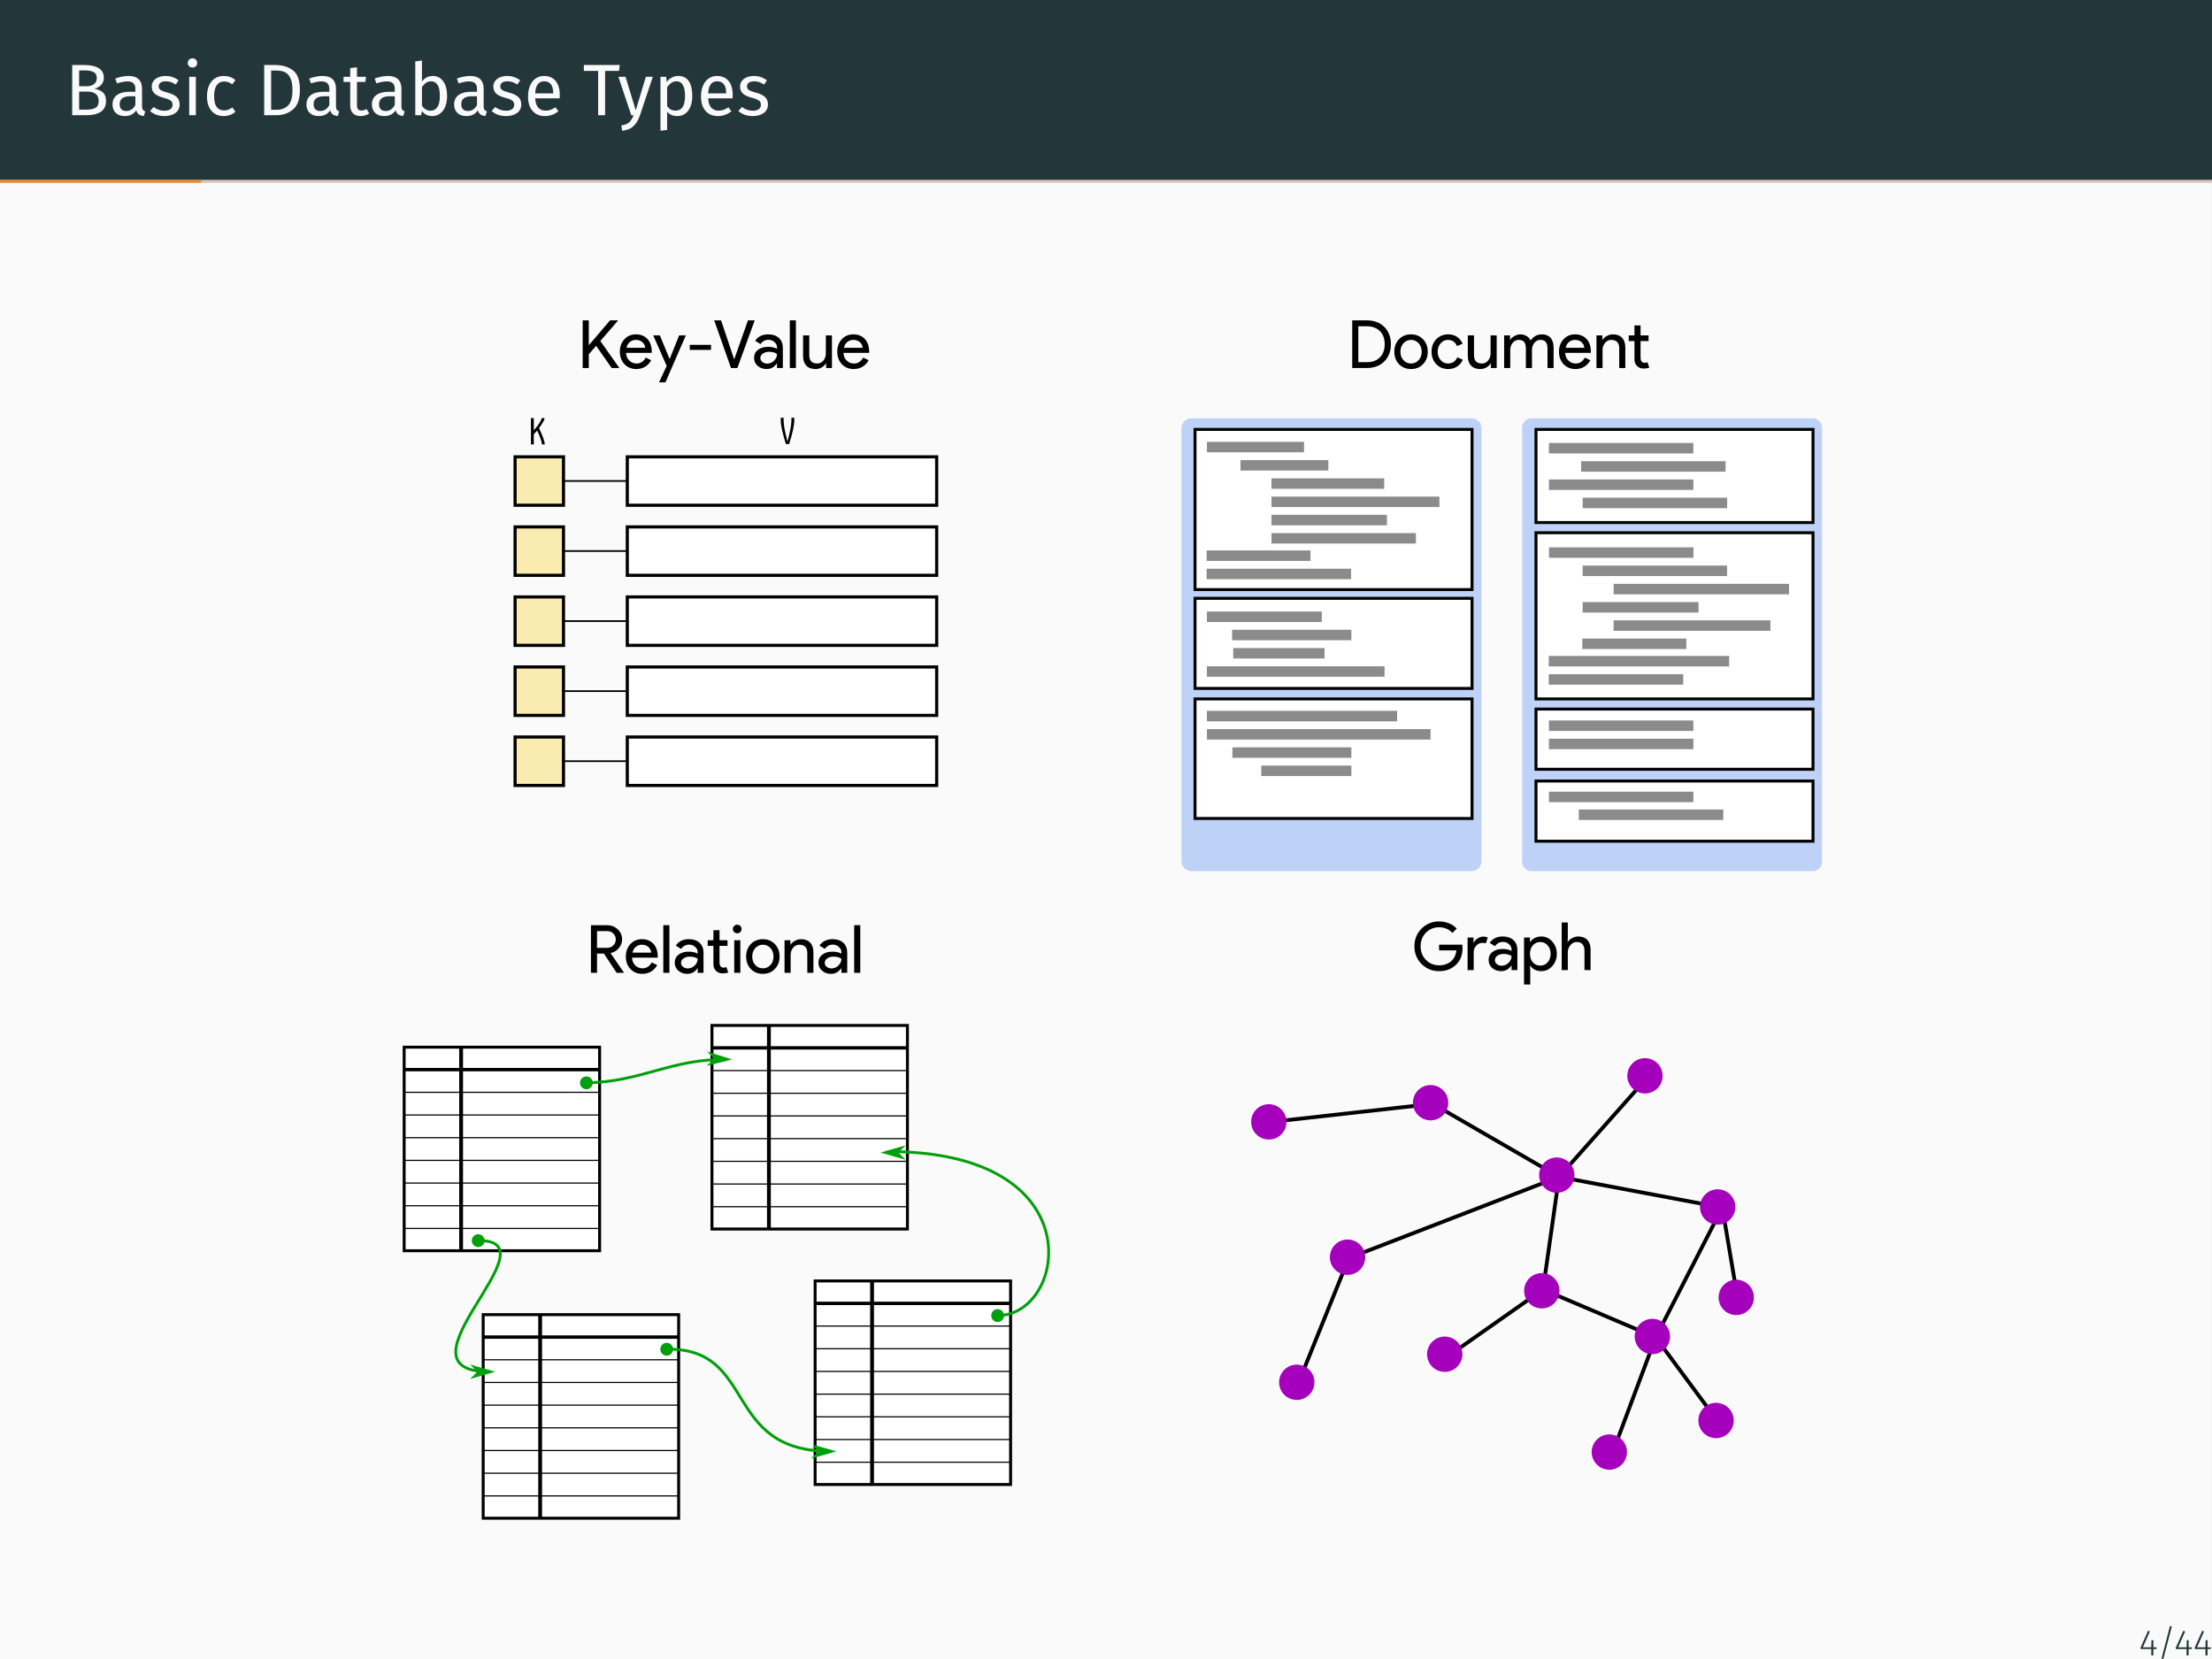 <?xml version="1.0" encoding="UTF-8"?>
<svg xmlns="http://www.w3.org/2000/svg" xmlns:xlink="http://www.w3.org/1999/xlink" width="362.83pt" height="272.13pt" viewBox="0 0 362.83 272.13" version="1.1">
<rect x="0" y="0" width="362.83" height="272.13" fill="#808080" stroke="none"/>
<defs>
<g>
<symbol overflow="visible" id="glyph0-0">
<path style="stroke:none;" d="M 6.484 -12.547 L 6.484 4.188 L 1.469 4.188 L 1.469 -12.547 Z M 5.844 -11.922 L 2.125 -11.922 L 2.125 3.562 L 5.844 3.562 Z M 3.875 -5.391 C 4.352 -5.391 4.691 -5.258 4.891 -5 C 5.098 -4.75 5.203 -4.422 5.203 -4.016 C 5.203 -3.586 5.109 -3.258 4.922 -3.031 C 4.742 -2.801 4.457 -2.66 4.062 -2.609 L 4.062 -2.062 C 4.062 -1.977 4.031 -1.91 3.969 -1.859 C 3.914 -1.805 3.848 -1.781 3.766 -1.781 C 3.68 -1.781 3.609 -1.805 3.547 -1.859 C 3.492 -1.91 3.469 -1.977 3.469 -2.062 L 3.469 -3.078 C 3.883 -3.098 4.164 -3.172 4.312 -3.297 C 4.469 -3.43 4.547 -3.664 4.547 -4 C 4.547 -4.258 4.492 -4.457 4.391 -4.594 C 4.297 -4.738 4.109 -4.812 3.828 -4.812 C 3.598 -4.812 3.391 -4.77 3.203 -4.688 C 3.141 -4.664 3.086 -4.656 3.047 -4.656 C 2.961 -4.656 2.895 -4.68 2.844 -4.734 C 2.789 -4.785 2.766 -4.848 2.766 -4.922 C 2.766 -5.078 2.879 -5.191 3.109 -5.266 C 3.348 -5.348 3.602 -5.391 3.875 -5.391 Z M 3.766 -1.438 C 3.879 -1.438 3.977 -1.395 4.062 -1.312 C 4.145 -1.227 4.188 -1.129 4.188 -1.016 C 4.188 -0.891 4.145 -0.785 4.062 -0.703 C 3.977 -0.617 3.879 -0.578 3.766 -0.578 C 3.641 -0.578 3.535 -0.617 3.453 -0.703 C 3.379 -0.785 3.344 -0.891 3.344 -1.016 C 3.344 -1.129 3.379 -1.227 3.453 -1.312 C 3.535 -1.395 3.641 -1.438 3.766 -1.438 Z M 3.766 -1.438 "/>
</symbol>
<symbol overflow="visible" id="glyph0-1">
<path style="stroke:none;" d="M 4.828 -4.344 C 5.391 -4.25 5.848 -4.051 6.203 -3.75 C 6.555 -3.445 6.734 -2.977 6.734 -2.344 C 6.734 -0.781 5.645 0 3.469 0 L 1.188 0 L 1.188 -8.234 L 3.141 -8.234 C 4.18 -8.234 4.977 -8.062 5.531 -7.719 C 6.094 -7.375 6.375 -6.852 6.375 -6.156 C 6.375 -5.676 6.223 -5.273 5.922 -4.953 C 5.617 -4.641 5.254 -4.438 4.828 -4.344 Z M 2.328 -7.344 L 2.328 -4.75 L 3.578 -4.75 C 4.055 -4.75 4.445 -4.863 4.75 -5.094 C 5.062 -5.32 5.219 -5.648 5.219 -6.078 C 5.219 -6.555 5.055 -6.883 4.734 -7.062 C 4.41 -7.25 3.922 -7.344 3.266 -7.344 Z M 3.469 -0.906 C 4.133 -0.906 4.645 -1.004 5 -1.203 C 5.352 -1.398 5.531 -1.781 5.531 -2.344 C 5.531 -2.883 5.359 -3.273 5.016 -3.516 C 4.672 -3.754 4.227 -3.875 3.688 -3.875 L 2.328 -3.875 L 2.328 -0.906 Z M 3.469 -0.906 "/>
</symbol>
<symbol overflow="visible" id="glyph0-2">
<path style="stroke:none;" d="M 5.375 -1.469 C 5.375 -1.219 5.414 -1.031 5.5 -0.906 C 5.594 -0.781 5.727 -0.688 5.906 -0.625 L 5.656 0.141 C 5.32 0.098 5.055 0.008 4.859 -0.125 C 4.66 -0.27 4.516 -0.492 4.422 -0.797 C 4.004 -0.172 3.379 0.141 2.547 0.141 C 1.922 0.141 1.426 -0.031 1.062 -0.375 C 0.707 -0.727 0.531 -1.188 0.531 -1.75 C 0.531 -2.426 0.77 -2.941 1.25 -3.297 C 1.738 -3.66 2.426 -3.844 3.312 -3.844 L 4.281 -3.844 L 4.281 -4.297 C 4.281 -4.742 4.172 -5.062 3.953 -5.25 C 3.742 -5.445 3.414 -5.547 2.969 -5.547 C 2.5 -5.547 1.93 -5.438 1.266 -5.219 L 0.984 -6.016 C 1.766 -6.297 2.492 -6.438 3.172 -6.438 C 3.91 -6.438 4.461 -6.254 4.828 -5.891 C 5.191 -5.535 5.375 -5.02 5.375 -4.344 Z M 2.797 -0.688 C 3.422 -0.688 3.914 -1.008 4.281 -1.656 L 4.281 -3.109 L 3.453 -3.109 C 2.285 -3.109 1.703 -2.676 1.703 -1.812 C 1.703 -1.438 1.797 -1.156 1.984 -0.969 C 2.172 -0.781 2.441 -0.688 2.797 -0.688 Z M 2.797 -0.688 "/>
</symbol>
<symbol overflow="visible" id="glyph0-3">
<path style="stroke:none;" d="M 2.844 -6.438 C 3.27 -6.438 3.656 -6.375 4 -6.25 C 4.344 -6.133 4.672 -5.957 4.984 -5.719 L 4.516 -5.031 C 4.234 -5.219 3.961 -5.352 3.703 -5.438 C 3.441 -5.52 3.164 -5.562 2.875 -5.562 C 2.52 -5.562 2.238 -5.488 2.031 -5.344 C 1.82 -5.195 1.719 -5 1.719 -4.75 C 1.719 -4.488 1.816 -4.285 2.016 -4.141 C 2.211 -4.004 2.566 -3.867 3.078 -3.734 C 3.773 -3.555 4.297 -3.316 4.641 -3.016 C 4.984 -2.711 5.156 -2.297 5.156 -1.766 C 5.156 -1.148 4.914 -0.676 4.438 -0.344 C 3.957 -0.02 3.367 0.141 2.672 0.141 C 1.723 0.141 0.93 -0.133 0.297 -0.688 L 0.891 -1.344 C 1.422 -0.938 2.008 -0.734 2.656 -0.734 C 3.07 -0.734 3.398 -0.816 3.641 -0.984 C 3.879 -1.16 4 -1.398 4 -1.703 C 4 -1.91 3.953 -2.082 3.859 -2.219 C 3.773 -2.352 3.625 -2.469 3.406 -2.562 C 3.195 -2.664 2.883 -2.77 2.469 -2.875 C 1.801 -3.051 1.316 -3.285 1.016 -3.578 C 0.723 -3.879 0.578 -4.254 0.578 -4.703 C 0.578 -5.035 0.672 -5.332 0.859 -5.594 C 1.055 -5.863 1.328 -6.07 1.672 -6.219 C 2.023 -6.363 2.414 -6.438 2.844 -6.438 Z M 2.844 -6.438 "/>
</symbol>
<symbol overflow="visible" id="glyph0-4">
<path style="stroke:none;" d="M 2.234 -6.297 L 2.234 0 L 1.141 0 L 1.141 -6.297 Z M 1.672 -9.328 C 1.91 -9.328 2.098 -9.254 2.234 -9.109 C 2.379 -8.961 2.453 -8.785 2.453 -8.578 C 2.453 -8.359 2.379 -8.176 2.234 -8.031 C 2.098 -7.895 1.91 -7.828 1.672 -7.828 C 1.453 -7.828 1.27 -7.895 1.125 -8.031 C 0.977 -8.176 0.906 -8.359 0.906 -8.578 C 0.906 -8.785 0.977 -8.961 1.125 -9.109 C 1.27 -9.254 1.453 -9.328 1.672 -9.328 Z M 1.672 -9.328 "/>
</symbol>
<symbol overflow="visible" id="glyph0-5">
<path style="stroke:none;" d="M 3.438 -6.438 C 3.812 -6.438 4.148 -6.383 4.453 -6.281 C 4.766 -6.176 5.066 -6.004 5.359 -5.766 L 4.828 -5.062 C 4.609 -5.227 4.391 -5.348 4.172 -5.422 C 3.961 -5.492 3.734 -5.531 3.484 -5.531 C 2.973 -5.531 2.57 -5.328 2.281 -4.922 C 2 -4.516 1.859 -3.914 1.859 -3.125 C 1.859 -2.32 2 -1.727 2.281 -1.344 C 2.562 -0.969 2.961 -0.781 3.484 -0.781 C 3.723 -0.781 3.945 -0.816 4.156 -0.891 C 4.363 -0.973 4.598 -1.098 4.859 -1.266 L 5.359 -0.547 C 4.785 -0.086 4.145 0.141 3.438 0.141 C 2.582 0.141 1.91 -0.145 1.422 -0.719 C 0.93 -1.289 0.688 -2.082 0.688 -3.094 C 0.688 -3.758 0.797 -4.344 1.016 -4.844 C 1.234 -5.352 1.547 -5.742 1.953 -6.016 C 2.367 -6.297 2.863 -6.438 3.438 -6.438 Z M 3.438 -6.438 "/>
</symbol>
<symbol overflow="visible" id="glyph0-6">
<path style="stroke:none;" d="M 2.922 -8.234 C 4.16 -8.234 5.156 -7.941 5.906 -7.359 C 6.664 -6.785 7.047 -5.719 7.047 -4.156 C 7.047 -2.633 6.664 -1.562 5.906 -0.938 C 5.156 -0.312 4.242 0 3.172 0 L 1.188 0 L 1.188 -8.234 Z M 2.328 -7.328 L 2.328 -0.891 L 3.25 -0.891 C 4.02 -0.891 4.641 -1.125 5.109 -1.594 C 5.586 -2.07 5.828 -2.926 5.828 -4.156 C 5.828 -5.031 5.703 -5.695 5.453 -6.156 C 5.211 -6.625 4.898 -6.938 4.516 -7.094 C 4.129 -7.25 3.68 -7.328 3.172 -7.328 Z M 2.328 -7.328 "/>
</symbol>
<symbol overflow="visible" id="glyph0-7">
<path style="stroke:none;" d="M 4.312 -0.281 C 3.895 0 3.426 0.141 2.906 0.141 C 2.375 0.141 1.957 -0.008 1.656 -0.312 C 1.352 -0.625 1.203 -1.07 1.203 -1.656 L 1.203 -5.453 L 0.109 -5.453 L 0.109 -6.297 L 1.203 -6.297 L 1.203 -7.719 L 2.312 -7.859 L 2.312 -6.297 L 3.797 -6.297 L 3.688 -5.453 L 2.312 -5.453 L 2.312 -1.703 C 2.312 -1.367 2.367 -1.129 2.484 -0.984 C 2.598 -0.836 2.789 -0.766 3.062 -0.766 C 3.312 -0.766 3.586 -0.848 3.891 -1.016 Z M 4.312 -0.281 "/>
</symbol>
<symbol overflow="visible" id="glyph0-8">
<path style="stroke:none;" d="M 4.016 -6.438 C 4.734 -6.438 5.301 -6.145 5.719 -5.562 C 6.145 -4.988 6.359 -4.188 6.359 -3.156 C 6.359 -2.5 6.258 -1.922 6.062 -1.422 C 5.863 -0.93 5.578 -0.547 5.203 -0.266 C 4.828 0.004 4.391 0.141 3.891 0.141 C 3.223 0.141 2.664 -0.133 2.219 -0.688 L 2.109 0 L 1.141 0 L 1.141 -8.828 L 2.234 -8.969 L 2.234 -5.516 C 2.691 -6.129 3.285 -6.438 4.016 -6.438 Z M 3.625 -0.734 C 4.102 -0.734 4.477 -0.926 4.75 -1.312 C 5.031 -1.707 5.172 -2.32 5.172 -3.156 C 5.172 -4.008 5.039 -4.625 4.781 -5 C 4.531 -5.375 4.172 -5.562 3.703 -5.562 C 3.148 -5.562 2.66 -5.238 2.234 -4.594 L 2.234 -1.578 C 2.398 -1.316 2.602 -1.109 2.844 -0.953 C 3.094 -0.805 3.352 -0.734 3.625 -0.734 Z M 3.625 -0.734 "/>
</symbol>
<symbol overflow="visible" id="glyph0-9">
<path style="stroke:none;" d="M 5.891 -3.328 C 5.891 -3.148 5.883 -2.961 5.875 -2.766 L 1.859 -2.766 C 1.898 -2.078 2.07 -1.566 2.375 -1.234 C 2.676 -0.91 3.066 -0.75 3.547 -0.75 C 3.848 -0.75 4.125 -0.789 4.375 -0.875 C 4.633 -0.969 4.906 -1.109 5.188 -1.297 L 5.672 -0.641 C 4.992 -0.117 4.258 0.141 3.469 0.141 C 2.594 0.141 1.91 -0.145 1.422 -0.719 C 0.93 -1.289 0.688 -2.078 0.688 -3.078 C 0.688 -3.734 0.789 -4.312 1 -4.812 C 1.207 -5.32 1.508 -5.719 1.906 -6 C 2.301 -6.289 2.766 -6.438 3.297 -6.438 C 4.129 -6.438 4.77 -6.16 5.219 -5.609 C 5.664 -5.066 5.891 -4.305 5.891 -3.328 Z M 4.812 -3.656 C 4.812 -4.281 4.688 -4.754 4.438 -5.078 C 4.188 -5.398 3.816 -5.562 3.328 -5.562 C 2.422 -5.562 1.93 -4.898 1.859 -3.578 L 4.812 -3.578 Z M 4.812 -3.656 "/>
</symbol>
<symbol overflow="visible" id="glyph0-10">
<path style="stroke:none;" d="M 6.062 -8.234 L 5.938 -7.266 L 3.656 -7.266 L 3.656 0 L 2.516 0 L 2.516 -7.266 L 0.172 -7.266 L 0.172 -8.234 Z M 6.062 -8.234 "/>
</symbol>
<symbol overflow="visible" id="glyph0-11">
<path style="stroke:none;" d="M 3.656 0.031 C 3.406 0.77 3.055 1.352 2.609 1.781 C 2.172 2.207 1.547 2.461 0.734 2.547 L 0.609 1.688 C 1.023 1.613 1.352 1.508 1.594 1.375 C 1.844 1.238 2.039 1.062 2.188 0.844 C 2.344 0.633 2.484 0.352 2.609 0 L 2.234 0 L 0.125 -6.297 L 1.297 -6.297 L 2.969 -0.797 L 4.625 -6.297 L 5.766 -6.297 Z M 3.656 0.031 "/>
</symbol>
<symbol overflow="visible" id="glyph0-12">
<path style="stroke:none;" d="M 4.031 -6.438 C 4.832 -6.438 5.422 -6.148 5.797 -5.578 C 6.172 -5.004 6.359 -4.195 6.359 -3.156 C 6.359 -2.164 6.141 -1.367 5.703 -0.766 C 5.273 -0.16 4.672 0.141 3.891 0.141 C 3.18 0.141 2.629 -0.098 2.234 -0.578 L 2.234 2.422 L 1.141 2.547 L 1.141 -6.297 L 2.078 -6.297 L 2.156 -5.453 C 2.395 -5.766 2.676 -6.004 3 -6.172 C 3.32 -6.348 3.664 -6.438 4.031 -6.438 Z M 3.625 -0.75 C 4.656 -0.75 5.172 -1.551 5.172 -3.156 C 5.172 -4.758 4.695 -5.562 3.75 -5.562 C 3.438 -5.562 3.148 -5.469 2.891 -5.281 C 2.641 -5.102 2.422 -4.875 2.234 -4.594 L 2.234 -1.516 C 2.391 -1.266 2.586 -1.07 2.828 -0.938 C 3.066 -0.812 3.332 -0.75 3.625 -0.75 Z M 3.625 -0.75 "/>
</symbol>
<symbol overflow="visible" id="glyph1-0">
<path style="stroke:none;" d="M 0.359 0 L 0.359 -4.312 L 2.578 -4.312 L 2.578 0 Z M 0.781 -0.422 L 2.156 -0.422 L 2.156 -3.891 L 0.781 -3.891 Z M 0.781 -0.422 "/>
</symbol>
<symbol overflow="visible" id="glyph1-1">
<path style="stroke:none;" d="M 0.359 0 L 0.359 -4.312 L 0.828 -4.312 L 0.828 -2.312 C 0.859 -2.352 0.895 -2.398 0.938 -2.453 C 1.02 -2.535 1.098 -2.625 1.172 -2.719 C 1.254 -2.82 1.332 -2.922 1.406 -3.016 C 1.477 -3.117 1.551 -3.219 1.625 -3.312 C 1.695 -3.414 1.766 -3.52 1.828 -3.625 C 1.891 -3.727 1.945 -3.836 2 -3.953 C 2.062 -4.066 2.094 -4.188 2.094 -4.312 L 2.578 -4.312 C 2.578 -4.176 2.547 -4.039 2.484 -3.906 C 2.422 -3.781 2.352 -3.66 2.281 -3.547 C 2.219 -3.43 2.145 -3.316 2.062 -3.203 C 1.988 -3.086 1.91 -2.973 1.828 -2.859 C 1.785 -2.797 1.738 -2.734 1.688 -2.672 C 2.312 -1.348 2.625 -0.457 2.625 0 L 2.156 0 C 2.156 -0.395 1.895 -1.156 1.375 -2.281 L 1.328 -2.219 C 1.234 -2.113 1.145 -2.016 1.062 -1.922 C 0.977 -1.828 0.898 -1.742 0.828 -1.672 L 0.828 0 Z M 0.359 0 "/>
</symbol>
<symbol overflow="visible" id="glyph1-2">
<path style="stroke:none;" d="M 1.203 0 C 0.641 -1.801 0.359 -3.094 0.359 -3.875 L 0.359 -4.312 L 0.828 -4.312 L 0.828 -3.875 C 0.828 -3.164 1.039 -2.016 1.469 -0.422 C 1.895 -2.016 2.109 -3.164 2.109 -3.875 L 2.109 -4.312 L 2.578 -4.312 L 2.578 -3.875 C 2.578 -3.094 2.297 -1.801 1.734 0 Z M 1.203 0 "/>
</symbol>
<symbol overflow="visible" id="glyph2-0">
<path style="stroke:none;" d="M 1.484 -0.656 L 4.734 -0.656 L 4.734 -7.156 L 1.484 -7.156 Z M 5.438 0 L 0.781 0 L 0.781 -7.812 L 5.438 -7.812 Z M 5.438 0 "/>
</symbol>
<symbol overflow="visible" id="glyph2-1">
<path style="stroke:none;" d="M 5.266 -7.812 L 6.562 -7.812 L 6.562 -7.766 L 3.672 -4.422 L 6.766 -0.047 L 6.766 0 L 5.531 0 L 2.984 -3.641 L 1.781 -2.25 L 1.781 0 L 0.781 0 L 0.781 -7.812 L 1.781 -7.812 L 1.781 -3.781 L 1.828 -3.781 Z M 5.266 -7.812 "/>
</symbol>
<symbol overflow="visible" id="glyph2-2">
<path style="stroke:none;" d="M 3.016 0.172 C 2.223 0.172 1.57 -0.094 1.062 -0.625 C 0.562 -1.164 0.312 -1.848 0.312 -2.672 C 0.312 -3.484 0.555 -4.16 1.047 -4.703 C 1.535 -5.242 2.164 -5.516 2.938 -5.516 C 3.738 -5.516 4.375 -5.258 4.844 -4.75 C 5.312 -4.238 5.547 -3.52 5.547 -2.594 L 5.531 -2.484 L 1.328 -2.484 C 1.348 -1.961 1.523 -1.539 1.859 -1.219 C 2.191 -0.895 2.586 -0.734 3.047 -0.734 C 3.691 -0.734 4.195 -1.055 4.562 -1.703 L 5.453 -1.266 C 5.211 -0.816 4.879 -0.461 4.453 -0.203 C 4.023 0.047 3.547 0.172 3.016 0.172 Z M 1.406 -3.312 L 4.469 -3.312 C 4.438 -3.688 4.285 -3.992 4.016 -4.234 C 3.742 -4.484 3.379 -4.609 2.922 -4.609 C 2.547 -4.609 2.219 -4.488 1.938 -4.25 C 1.664 -4.02 1.488 -3.707 1.406 -3.312 Z M 1.406 -3.312 "/>
</symbol>
<symbol overflow="visible" id="glyph2-3">
<path style="stroke:none;" d="M 5.391 -5.344 L 2.047 2.359 L 1 2.359 L 2.25 -0.344 L 0.047 -5.344 L 1.141 -5.344 L 2.719 -1.5 L 2.75 -1.5 L 4.297 -5.344 Z M 5.391 -5.344 "/>
</symbol>
<symbol overflow="visible" id="glyph2-4">
<path style="stroke:none;" d="M 4.094 -2.969 L 0.609 -2.969 L 0.609 -3.797 L 4.094 -3.797 Z M 4.094 -2.969 "/>
</symbol>
<symbol overflow="visible" id="glyph2-5">
<path style="stroke:none;" d="M 3.922 0 L 2.875 0 L 0.125 -7.812 L 1.25 -7.812 L 3.375 -1.469 L 3.422 -1.469 L 5.656 -7.812 L 6.766 -7.812 Z M 3.922 0 "/>
</symbol>
<symbol overflow="visible" id="glyph2-6">
<path style="stroke:none;" d="M 1.344 -1.641 C 1.344 -1.379 1.453 -1.16 1.672 -0.984 C 1.891 -0.805 2.148 -0.719 2.453 -0.719 C 2.879 -0.719 3.254 -0.875 3.578 -1.188 C 3.91 -1.5 4.078 -1.867 4.078 -2.297 C 3.766 -2.535 3.328 -2.656 2.766 -2.656 C 2.359 -2.656 2.02 -2.555 1.75 -2.359 C 1.477 -2.172 1.344 -1.93 1.344 -1.641 Z M 2.641 -5.516 C 3.379 -5.516 3.961 -5.316 4.391 -4.922 C 4.816 -4.523 5.031 -3.984 5.031 -3.297 L 5.031 0 L 4.078 0 L 4.078 -0.734 L 4.031 -0.734 C 3.613 -0.129 3.062 0.172 2.375 0.172 C 1.789 0.172 1.301 0 0.906 -0.344 C 0.508 -0.695 0.312 -1.133 0.312 -1.656 C 0.312 -2.207 0.52 -2.645 0.938 -2.969 C 1.352 -3.301 1.91 -3.469 2.609 -3.469 C 3.203 -3.469 3.691 -3.359 4.078 -3.141 L 4.078 -3.375 C 4.078 -3.719 3.938 -4.008 3.656 -4.25 C 3.383 -4.5 3.062 -4.625 2.688 -4.625 C 2.133 -4.625 1.691 -4.391 1.359 -3.922 L 0.484 -4.469 C 0.961 -5.164 1.68 -5.516 2.641 -5.516 Z M 2.641 -5.516 "/>
</symbol>
<symbol overflow="visible" id="glyph2-7">
<path style="stroke:none;" d="M 1.609 -7.812 L 1.609 0 L 0.609 0 L 0.609 -7.812 Z M 1.609 -7.812 "/>
</symbol>
<symbol overflow="visible" id="glyph2-8">
<path style="stroke:none;" d="M 5.297 0 L 4.344 0 L 4.344 -0.734 L 4.297 -0.734 C 4.141 -0.473 3.906 -0.254 3.594 -0.078 C 3.281 0.086 2.953 0.172 2.609 0.172 C 1.953 0.172 1.445 -0.016 1.094 -0.391 C 0.738 -0.766 0.562 -1.297 0.562 -1.984 L 0.562 -5.344 L 1.578 -5.344 L 1.578 -2.047 C 1.598 -1.172 2.035 -0.734 2.891 -0.734 C 3.285 -0.734 3.617 -0.895 3.891 -1.219 C 4.16 -1.551 4.297 -1.941 4.297 -2.391 L 4.297 -5.344 L 5.297 -5.344 Z M 5.297 0 "/>
</symbol>
<symbol overflow="visible" id="glyph2-9">
<path style="stroke:none;" d="M 0.781 0 L 0.781 -7.812 L 3.172 -7.812 C 4.367 -7.812 5.328 -7.453 6.047 -6.734 C 6.766 -6.016 7.125 -5.07 7.125 -3.906 C 7.125 -2.738 6.766 -1.797 6.047 -1.078 C 5.328 -0.359 4.367 0 3.172 0 Z M 1.781 -6.844 L 1.781 -0.953 L 3.172 -0.953 C 4.078 -0.953 4.789 -1.211 5.312 -1.734 C 5.844 -2.254 6.109 -2.977 6.109 -3.906 C 6.109 -4.82 5.844 -5.539 5.312 -6.062 C 4.789 -6.582 4.078 -6.844 3.172 -6.844 Z M 1.781 -6.844 "/>
</symbol>
<symbol overflow="visible" id="glyph2-10">
<path style="stroke:none;" d="M 0.312 -2.672 C 0.312 -3.492 0.566 -4.176 1.078 -4.719 C 1.598 -5.25 2.254 -5.516 3.047 -5.516 C 3.848 -5.516 4.504 -5.25 5.016 -4.719 C 5.535 -4.176 5.797 -3.492 5.797 -2.672 C 5.797 -1.836 5.535 -1.156 5.016 -0.625 C 4.504 -0.094 3.848 0.172 3.047 0.172 C 2.254 0.172 1.598 -0.094 1.078 -0.625 C 0.566 -1.164 0.312 -1.848 0.312 -2.672 Z M 1.312 -2.672 C 1.312 -2.098 1.477 -1.633 1.812 -1.281 C 2.145 -0.914 2.555 -0.734 3.047 -0.734 C 3.547 -0.734 3.961 -0.914 4.297 -1.281 C 4.629 -1.633 4.797 -2.098 4.797 -2.672 C 4.797 -3.234 4.629 -3.695 4.297 -4.062 C 3.953 -4.426 3.535 -4.609 3.047 -4.609 C 2.566 -4.609 2.156 -4.426 1.812 -4.062 C 1.477 -3.695 1.312 -3.234 1.312 -2.672 Z M 1.312 -2.672 "/>
</symbol>
<symbol overflow="visible" id="glyph2-11">
<path style="stroke:none;" d="M 3.047 0.172 C 2.254 0.172 1.598 -0.094 1.078 -0.625 C 0.566 -1.188 0.312 -1.867 0.312 -2.672 C 0.312 -3.492 0.566 -4.176 1.078 -4.719 C 1.598 -5.25 2.254 -5.516 3.047 -5.516 C 3.598 -5.516 4.078 -5.379 4.484 -5.109 C 4.891 -4.836 5.195 -4.461 5.406 -3.984 L 4.484 -3.594 C 4.203 -4.27 3.703 -4.609 2.984 -4.609 C 2.523 -4.609 2.129 -4.422 1.797 -4.047 C 1.473 -3.672 1.312 -3.211 1.312 -2.672 C 1.312 -2.129 1.473 -1.672 1.797 -1.297 C 2.129 -0.922 2.523 -0.734 2.984 -0.734 C 3.723 -0.734 4.238 -1.07 4.531 -1.75 L 5.438 -1.359 C 5.238 -0.879 4.926 -0.504 4.5 -0.234 C 4.082 0.035 3.598 0.172 3.047 0.172 Z M 3.047 0.172 "/>
</symbol>
<symbol overflow="visible" id="glyph2-12">
<path style="stroke:none;" d="M 1.609 0 L 0.609 0 L 0.609 -5.344 L 1.578 -5.344 L 1.578 -4.609 L 1.609 -4.609 C 1.766 -4.867 2 -5.082 2.312 -5.25 C 2.633 -5.426 2.953 -5.516 3.266 -5.516 C 3.648 -5.516 3.992 -5.422 4.297 -5.234 C 4.598 -5.055 4.816 -4.812 4.953 -4.5 C 5.391 -5.176 6.004 -5.516 6.797 -5.516 C 7.41 -5.516 7.883 -5.328 8.219 -4.953 C 8.551 -4.578 8.719 -4.039 8.719 -3.344 L 8.719 0 L 7.719 0 L 7.719 -3.188 C 7.719 -3.688 7.625 -4.047 7.438 -4.266 C 7.258 -4.492 6.957 -4.609 6.531 -4.609 C 6.145 -4.609 5.82 -4.441 5.562 -4.109 C 5.301 -3.785 5.172 -3.398 5.172 -2.953 L 5.172 0 L 4.172 0 L 4.172 -3.188 C 4.172 -3.688 4.078 -4.047 3.891 -4.266 C 3.711 -4.492 3.41 -4.609 2.984 -4.609 C 2.598 -4.609 2.27 -4.441 2 -4.109 C 1.738 -3.785 1.609 -3.398 1.609 -2.953 Z M 1.609 0 "/>
</symbol>
<symbol overflow="visible" id="glyph2-13">
<path style="stroke:none;" d="M 0.609 -5.344 L 1.578 -5.344 L 1.578 -4.609 L 1.609 -4.609 C 1.766 -4.867 2 -5.082 2.312 -5.25 C 2.633 -5.426 2.961 -5.516 3.297 -5.516 C 3.953 -5.516 4.457 -5.328 4.812 -4.953 C 5.164 -4.578 5.344 -4.047 5.344 -3.359 L 5.344 0 L 4.344 0 L 4.344 -3.297 C 4.32 -4.172 3.879 -4.609 3.016 -4.609 C 2.617 -4.609 2.285 -4.441 2.016 -4.109 C 1.742 -3.785 1.609 -3.398 1.609 -2.953 L 1.609 0 L 0.609 0 Z M 0.609 -5.344 "/>
</symbol>
<symbol overflow="visible" id="glyph2-14">
<path style="stroke:none;" d="M 2.719 0.094 C 2.289 0.094 1.93 -0.039 1.641 -0.312 C 1.348 -0.582 1.203 -0.957 1.203 -1.438 L 1.203 -4.422 L 0.266 -4.422 L 0.266 -5.344 L 1.203 -5.344 L 1.203 -6.984 L 2.203 -6.984 L 2.203 -5.344 L 3.516 -5.344 L 3.516 -4.422 L 2.203 -4.422 L 2.203 -1.766 C 2.203 -1.41 2.27 -1.164 2.406 -1.031 C 2.551 -0.906 2.707 -0.844 2.875 -0.844 C 2.957 -0.844 3.035 -0.852 3.109 -0.875 C 3.191 -0.895 3.266 -0.922 3.328 -0.953 L 3.641 -0.047 C 3.379 0.047 3.07 0.094 2.719 0.094 Z M 2.719 0.094 "/>
</symbol>
<symbol overflow="visible" id="glyph2-15">
<path style="stroke:none;" d="M 1.781 -6.844 L 1.781 -4.094 L 3.406 -4.094 C 3.812 -4.094 4.156 -4.223 4.438 -4.484 C 4.719 -4.754 4.859 -5.086 4.859 -5.484 C 4.859 -5.848 4.723 -6.164 4.453 -6.438 C 4.191 -6.707 3.863 -6.844 3.469 -6.844 Z M 1.781 0 L 0.781 0 L 0.781 -7.812 L 3.453 -7.812 C 4.117 -7.812 4.691 -7.586 5.172 -7.141 C 5.648 -6.691 5.891 -6.141 5.891 -5.484 C 5.891 -4.941 5.711 -4.461 5.359 -4.047 C 5.004 -3.629 4.562 -3.363 4.031 -3.25 L 4 -3.219 L 6.188 -0.047 L 6.188 0 L 5 0 L 2.906 -3.156 L 1.781 -3.156 Z M 1.781 0 "/>
</symbol>
<symbol overflow="visible" id="glyph2-16">
<path style="stroke:none;" d="M 1.906 -7.188 C 1.906 -6.988 1.836 -6.82 1.703 -6.688 C 1.566 -6.551 1.398 -6.484 1.203 -6.484 C 1.004 -6.484 0.832 -6.551 0.688 -6.688 C 0.551 -6.82 0.484 -6.988 0.484 -7.188 C 0.484 -7.383 0.551 -7.551 0.688 -7.688 C 0.832 -7.82 1.004 -7.891 1.203 -7.891 C 1.398 -7.891 1.566 -7.82 1.703 -7.688 C 1.836 -7.551 1.906 -7.383 1.906 -7.188 Z M 1.703 -5.344 L 1.703 0 L 0.703 0 L 0.703 -5.344 Z M 1.703 -5.344 "/>
</symbol>
<symbol overflow="visible" id="glyph2-17">
<path style="stroke:none;" d="M 8.297 -3.594 C 8.297 -2.5 7.973 -1.629 7.328 -0.984 C 6.598 -0.211 5.641 0.172 4.453 0.172 C 3.328 0.172 2.367 -0.219 1.578 -1 C 0.797 -1.789 0.406 -2.758 0.406 -3.906 C 0.406 -5.051 0.797 -6.02 1.578 -6.812 C 2.367 -7.594 3.328 -7.984 4.453 -7.984 C 5.035 -7.984 5.578 -7.879 6.078 -7.672 C 6.586 -7.473 7.008 -7.188 7.344 -6.812 L 6.625 -6.094 C 6.383 -6.383 6.07 -6.613 5.688 -6.781 C 5.301 -6.945 4.891 -7.031 4.453 -7.031 C 3.609 -7.031 2.891 -6.734 2.297 -6.141 C 1.711 -5.547 1.422 -4.801 1.422 -3.906 C 1.422 -3.008 1.711 -2.266 2.297 -1.672 C 2.891 -1.078 3.609 -0.781 4.453 -0.781 C 5.234 -0.781 5.883 -1 6.406 -1.438 C 6.914 -1.875 7.211 -2.473 7.297 -3.234 L 4.453 -3.234 L 4.453 -4.172 L 8.25 -4.172 C 8.281 -3.973 8.297 -3.781 8.297 -3.594 Z M 8.297 -3.594 "/>
</symbol>
<symbol overflow="visible" id="glyph2-18">
<path style="stroke:none;" d="M 1.609 0 L 0.609 0 L 0.609 -5.344 L 1.578 -5.344 L 1.578 -4.469 L 1.609 -4.469 C 1.711 -4.75 1.922 -4.988 2.234 -5.188 C 2.555 -5.395 2.867 -5.5 3.172 -5.5 C 3.461 -5.5 3.711 -5.453 3.922 -5.359 L 3.609 -4.391 C 3.484 -4.441 3.285 -4.469 3.016 -4.469 C 2.641 -4.469 2.312 -4.316 2.031 -4.016 C 1.75 -3.711 1.609 -3.352 1.609 -2.938 Z M 1.609 0 "/>
</symbol>
<symbol overflow="visible" id="glyph2-19">
<path style="stroke:none;" d="M 3.234 -0.734 C 3.711 -0.734 4.113 -0.914 4.438 -1.281 C 4.758 -1.645 4.922 -2.109 4.922 -2.672 C 4.922 -3.234 4.758 -3.695 4.438 -4.062 C 4.113 -4.426 3.711 -4.609 3.234 -4.609 C 2.742 -4.609 2.332 -4.426 2 -4.062 C 1.688 -3.695 1.531 -3.234 1.531 -2.672 C 1.531 -2.109 1.688 -1.645 2 -1.281 C 2.332 -0.914 2.742 -0.734 3.234 -0.734 Z M 3.391 0.172 C 2.992 0.172 2.633 0.086 2.312 -0.078 C 1.988 -0.242 1.742 -0.461 1.578 -0.734 L 1.531 -0.734 L 1.578 0 L 1.578 2.359 L 0.562 2.359 L 0.562 -5.344 L 1.531 -5.344 L 1.531 -4.609 L 1.578 -4.609 C 1.742 -4.879 1.988 -5.098 2.312 -5.266 C 2.633 -5.43 2.992 -5.516 3.391 -5.516 C 4.098 -5.516 4.695 -5.238 5.188 -4.688 C 5.688 -4.125 5.938 -3.453 5.938 -2.672 C 5.938 -1.879 5.688 -1.207 5.188 -0.656 C 4.695 -0.102 4.098 0.172 3.391 0.172 Z M 3.391 0.172 "/>
</symbol>
<symbol overflow="visible" id="glyph2-20">
<path style="stroke:none;" d="M 0.609 -7.812 L 1.609 -7.812 L 1.609 -5.344 L 1.578 -4.609 L 1.609 -4.609 C 1.766 -4.867 2 -5.082 2.312 -5.25 C 2.633 -5.426 2.961 -5.516 3.297 -5.516 C 3.953 -5.516 4.457 -5.328 4.812 -4.953 C 5.164 -4.578 5.344 -4.047 5.344 -3.359 L 5.344 0 L 4.344 0 L 4.344 -3.156 C 4.344 -4.125 3.914 -4.609 3.062 -4.609 C 2.656 -4.609 2.312 -4.438 2.031 -4.094 C 1.75 -3.758 1.609 -3.363 1.609 -2.906 L 1.609 0 L 0.609 0 Z M 0.609 -7.812 "/>
</symbol>
<symbol overflow="visible" id="glyph3-0">
<path style="stroke:none;" d="M 3.25 -6.281 L 3.25 2.094 L 0.734 2.094 L 0.734 -6.281 Z M 2.922 -5.969 L 1.062 -5.969 L 1.062 1.781 L 2.922 1.781 Z M 1.938 -2.703 C 2.176 -2.703 2.348 -2.633 2.453 -2.5 C 2.555 -2.375 2.609 -2.211 2.609 -2.016 C 2.609 -1.797 2.562 -1.629 2.469 -1.516 C 2.375 -1.398 2.227 -1.328 2.031 -1.297 L 2.031 -1.031 C 2.031 -0.988 2.016 -0.953 1.984 -0.922 C 1.953 -0.898 1.922 -0.891 1.891 -0.891 C 1.848 -0.891 1.812 -0.898 1.781 -0.922 C 1.75 -0.953 1.734 -0.988 1.734 -1.031 L 1.734 -1.531 C 1.941 -1.551 2.082 -1.594 2.156 -1.656 C 2.238 -1.719 2.281 -1.832 2.281 -2 C 2.281 -2.133 2.254 -2.234 2.203 -2.297 C 2.148 -2.367 2.055 -2.406 1.922 -2.406 C 1.797 -2.406 1.691 -2.383 1.609 -2.344 C 1.578 -2.332 1.551 -2.328 1.531 -2.328 C 1.477 -2.328 1.438 -2.336 1.406 -2.359 C 1.383 -2.391 1.375 -2.426 1.375 -2.469 C 1.375 -2.539 1.43 -2.598 1.547 -2.641 C 1.672 -2.68 1.801 -2.703 1.938 -2.703 Z M 1.891 -0.719 C 1.941 -0.719 1.988 -0.695 2.031 -0.656 C 2.07 -0.613 2.094 -0.566 2.094 -0.516 C 2.094 -0.441 2.07 -0.383 2.031 -0.344 C 1.988 -0.301 1.941 -0.281 1.891 -0.281 C 1.828 -0.281 1.773 -0.301 1.734 -0.344 C 1.691 -0.383 1.672 -0.441 1.672 -0.516 C 1.672 -0.566 1.691 -0.613 1.734 -0.656 C 1.773 -0.695 1.828 -0.719 1.891 -0.719 Z M 1.891 -0.719 "/>
</symbol>
<symbol overflow="visible" id="glyph3-1">
<path style="stroke:none;" d="M 2.891 -1.328 L 2.891 -1.047 L 2.359 -1.047 L 2.359 0 L 2.016 0 L 2.016 -1.047 L 0.266 -1.047 L 0.266 -1.297 L 1.484 -4.047 L 1.781 -3.922 L 0.641 -1.328 L 2.016 -1.328 L 2.047 -2.5 L 2.359 -2.5 L 2.359 -1.328 Z M 2.891 -1.328 "/>
</symbol>
<symbol overflow="visible" id="glyph3-2">
<path style="stroke:none;" d="M 2.094 -4.812 L 2.406 -4.734 L 1.016 0.594 L 0.719 0.516 Z M 2.094 -4.812 "/>
</symbol>
</g>
<clipPath id="clip1">
  <path d="M 0 0 L 362.828 0 L 362.828 272.129 L 0 272.129 Z M 0 0 "/>
</clipPath>
<clipPath id="clip2">
  <path d="M 0 0 L 362.828 0 L 362.828 30 L 0 30 Z M 0 0 "/>
</clipPath>
<clipPath id="clip3">
  <path d="M 0 29 L 362.828 29 L 362.828 30 L 0 30 Z M 0 29 "/>
</clipPath>
<clipPath id="clip4">
  <path d="M 354 266 L 357 266 L 357 272.129 L 354 272.129 Z M 354 266 "/>
</clipPath>
<clipPath id="clip5">
  <path d="M 356 267 L 362.828 267 L 362.828 272 L 356 272 Z M 356 267 "/>
</clipPath>
</defs>
<g id="surface26">
<g clip-path="url(#clip1)" clip-rule="nonzero">
<path style=" stroke:none;fill-rule:nonzero;fill:rgb(98%,98%,98%);fill-opacity:1;" d="M 0 272.129 L 362.836 272.129 L 362.836 0.004 L 0 0.004 Z M 0 272.129 "/>
</g>
<g clip-path="url(#clip2)" clip-rule="nonzero">
<path style=" stroke:none;fill-rule:nonzero;fill:rgb(13.699%,21.599%,23.099%);fill-opacity:1;" d="M 0 29.555 L 362.836 29.555 L 362.836 0.004 L 0 0.004 Z M 0 29.555 "/>
</g>
<g style="fill:rgb(98%,98%,98%);fill-opacity:1;">
  <use xlink:href="#glyph0-1" x="10.656" y="18.897"/>
  <use xlink:href="#glyph0-2" x="17.925" y="18.897"/>
</g>
<g style="fill:rgb(98%,98%,98%);fill-opacity:1;">
  <use xlink:href="#glyph0-3" x="24.309" y="18.897"/>
  <use xlink:href="#glyph0-4" x="29.892" y="18.897"/>
  <use xlink:href="#glyph0-5" x="33.263" y="18.897"/>
</g>
<g style="fill:rgb(98%,98%,98%);fill-opacity:1;">
  <use xlink:href="#glyph0-6" x="42.146" y="18.897"/>
</g>
<g style="fill:rgb(98%,98%,98%);fill-opacity:1;">
  <use xlink:href="#glyph0-2" x="49.738" y="18.897"/>
  <use xlink:href="#glyph0-7" x="56.241" y="18.897"/>
</g>
<g style="fill:rgb(98%,98%,98%);fill-opacity:1;">
  <use xlink:href="#glyph0-2" x="60.473" y="18.897"/>
  <use xlink:href="#glyph0-8" x="66.977" y="18.897"/>
</g>
<g style="fill:rgb(98%,98%,98%);fill-opacity:1;">
  <use xlink:href="#glyph0-2" x="73.959" y="18.897"/>
</g>
<g style="fill:rgb(98%,98%,98%);fill-opacity:1;">
  <use xlink:href="#glyph0-3" x="80.343" y="18.897"/>
  <use xlink:href="#glyph0-9" x="85.926" y="18.897"/>
</g>
<g style="fill:rgb(98%,98%,98%);fill-opacity:1;">
  <use xlink:href="#glyph0-10" x="95.598" y="18.897"/>
</g>
<g style="fill:rgb(98%,98%,98%);fill-opacity:1;">
  <use xlink:href="#glyph0-11" x="101.312" y="18.897"/>
  <use xlink:href="#glyph0-12" x="107.194" y="18.897"/>
  <use xlink:href="#glyph0-9" x="114.296" y="18.897"/>
  <use xlink:href="#glyph0-3" x="120.811" y="18.897"/>
</g>
<g clip-path="url(#clip3)" clip-rule="nonzero">
<path style="fill:none;stroke-width:0.399;stroke-linecap:butt;stroke-linejoin:miter;stroke:rgb(83.8%,77.599%,71.599%);stroke-opacity:1;stroke-miterlimit:10;" d="M -72 42.25 L 290.836 42.25 " transform="matrix(1,0,0,-1,72,72.004)"/>
<path style=" stroke:none;fill-rule:nonzero;fill:rgb(83.8%,77.599%,71.599%);fill-opacity:1;" d="M 0 29.953 L 0 29.555 L 362.84 29.555 L 362.84 29.953 Z M 0 29.953 "/>
</g>
<path style=" stroke:none;fill-rule:nonzero;fill:rgb(92.2%,50.6%,10.599%);fill-opacity:1;" d="M 0 29.953 L 0 29.555 L 32.988 29.555 L 32.988 29.953 Z M 0 29.953 "/>
<path style=" stroke:none;fill-rule:nonzero;fill:rgb(74.509%,82.352%,97.253%);fill-opacity:1;" d="M 195.441 68.613 L 241.359 68.613 C 242.27 68.613 243.004 69.348 243.004 70.262 L 243.004 141.246 C 243.004 142.16 242.27 142.895 241.359 142.895 L 195.441 142.895 C 194.531 142.895 193.797 142.16 193.797 141.246 L 193.797 70.262 C 193.797 69.348 194.531 68.613 195.441 68.613 Z M 195.441 68.613 "/>
<path style="fill-rule:nonzero;fill:rgb(100%,100%,100%);fill-opacity:1;stroke-width:1.332;stroke-linecap:butt;stroke-linejoin:miter;stroke:rgb(0%,0%,0%);stroke-opacity:1;stroke-miterlimit:4;" d="M 460.637 73.817 L 585.464 73.817 L 585.464 145.984 L 460.637 145.984 Z M 460.637 73.817 " transform="matrix(0.364,0,0,0.364,28.346,43.568)"/>
<path style="fill-rule:nonzero;fill:rgb(100%,100%,100%);fill-opacity:1;stroke-width:1.332;stroke-linecap:butt;stroke-linejoin:miter;stroke:rgb(0%,0%,0%);stroke-opacity:1;stroke-miterlimit:4;" d="M 460.637 149.927 L 585.464 149.927 L 585.464 190.533 L 460.637 190.533 Z M 460.637 149.927 " transform="matrix(0.364,0,0,0.364,28.346,43.568)"/>
<path style="fill-rule:nonzero;fill:rgb(100%,100%,100%);fill-opacity:1;stroke-width:1.332;stroke-linecap:butt;stroke-linejoin:miter;stroke:rgb(0%,0%,0%);stroke-opacity:1;stroke-miterlimit:4;" d="M 460.637 195.259 L 585.464 195.259 L 585.464 249.132 L 460.637 249.132 Z M 460.637 195.259 " transform="matrix(0.364,0,0,0.364,28.346,43.568)"/>
<path style=" stroke:none;fill-rule:nonzero;fill:rgb(74.509%,82.352%,97.253%);fill-opacity:1;" d="M 251.219 68.613 L 297.32 68.613 C 298.18 68.613 298.875 69.305 298.875 70.168 L 298.875 141.34 C 298.875 142.199 298.18 142.895 297.32 142.895 L 251.219 142.895 C 250.359 142.895 249.668 142.199 249.668 141.34 L 249.668 70.168 C 249.668 69.305 250.359 68.613 251.219 68.613 Z M 251.219 68.613 "/>
<path style="fill-rule:nonzero;fill:rgb(100%,100%,100%);fill-opacity:1;stroke-width:1.332;stroke-linecap:butt;stroke-linejoin:miter;stroke:rgb(0%,0%,0%);stroke-opacity:1;stroke-miterlimit:4;" d="M 614.286 73.817 L 739.112 73.817 L 739.112 115.777 L 614.286 115.777 Z M 614.286 73.817 " transform="matrix(0.364,0,0,0.364,28.346,43.568)"/>
<path style="fill-rule:nonzero;fill:rgb(100%,100%,100%);fill-opacity:1;stroke-width:1.332;stroke-linecap:butt;stroke-linejoin:miter;stroke:rgb(0%,0%,0%);stroke-opacity:1;stroke-miterlimit:4;" d="M 614.286 120.374 L 739.112 120.374 L 739.112 195.259 L 614.286 195.259 Z M 614.286 120.374 " transform="matrix(0.364,0,0,0.364,28.346,43.568)"/>
<path style="fill-rule:nonzero;fill:rgb(100%,100%,100%);fill-opacity:1;stroke-width:1.332;stroke-linecap:butt;stroke-linejoin:miter;stroke:rgb(0%,0%,0%);stroke-opacity:1;stroke-miterlimit:4;" d="M 614.286 199.836 L 739.112 199.836 L 739.112 226.96 L 614.286 226.96 Z M 614.286 199.836 " transform="matrix(0.364,0,0,0.364,28.346,43.568)"/>
<path style="fill-rule:nonzero;fill:rgb(100%,100%,100%);fill-opacity:1;stroke-width:1.332;stroke-linecap:butt;stroke-linejoin:miter;stroke:rgb(0%,0%,0%);stroke-opacity:1;stroke-miterlimit:4;" d="M 614.286 232.256 L 739.112 232.256 L 739.112 259.381 L 614.286 259.381 Z M 614.286 232.256 " transform="matrix(0.364,0,0,0.364,28.346,43.568)"/>
<path style="fill:none;stroke-width:4.714;stroke-linecap:butt;stroke-linejoin:miter;stroke:rgb(54.509%,54.509%,54.509%);stroke-opacity:1;stroke-miterlimit:4;" d="M 465.987 81.766 L 509.751 81.766 " transform="matrix(0.364,0,0,0.364,28.346,43.568)"/>
<path style="fill:none;stroke-width:4.714;stroke-linecap:butt;stroke-linejoin:miter;stroke:rgb(54.509%,54.509%,54.509%);stroke-opacity:1;stroke-miterlimit:4;" d="M 481.134 89.995 L 520.719 89.995 " transform="matrix(0.364,0,0,0.364,28.346,43.568)"/>
<path style="fill:none;stroke-width:4.714;stroke-linecap:butt;stroke-linejoin:miter;stroke:rgb(54.509%,54.509%,54.509%);stroke-opacity:1;stroke-miterlimit:4;" d="M 495.077 98.213 L 545.889 98.213 " transform="matrix(0.364,0,0,0.364,28.346,43.568)"/>
<path style="fill:none;stroke-width:4.714;stroke-linecap:butt;stroke-linejoin:miter;stroke:rgb(54.509%,54.509%,54.509%);stroke-opacity:1;stroke-miterlimit:4;" d="M 495.077 106.442 L 570.757 106.442 " transform="matrix(0.364,0,0,0.364,28.346,43.568)"/>
<path style="fill:none;stroke-width:4.714;stroke-linecap:butt;stroke-linejoin:miter;stroke:rgb(54.509%,54.509%,54.509%);stroke-opacity:1;stroke-miterlimit:4;" d="M 495.077 114.659 L 547.103 114.659 " transform="matrix(0.364,0,0,0.364,28.346,43.568)"/>
<path style="fill:none;stroke-width:4.714;stroke-linecap:butt;stroke-linejoin:miter;stroke:rgb(54.509%,54.509%,54.509%);stroke-opacity:1;stroke-miterlimit:4;" d="M 495.077 122.888 L 560.176 122.888 " transform="matrix(0.364,0,0,0.364,28.346,43.568)"/>
<path style="fill:none;stroke-width:4.714;stroke-linecap:butt;stroke-linejoin:miter;stroke:rgb(54.509%,54.509%,54.509%);stroke-opacity:1;stroke-miterlimit:4;" d="M 465.987 158.241 L 517.755 158.241 " transform="matrix(0.364,0,0,0.364,28.346,43.568)"/>
<path style="fill:none;stroke-width:4.714;stroke-linecap:butt;stroke-linejoin:miter;stroke:rgb(54.509%,54.509%,54.509%);stroke-opacity:1;stroke-miterlimit:4;" d="M 477.331 166.459 L 531.086 166.459 " transform="matrix(0.364,0,0,0.364,28.346,43.568)"/>
<path style="fill:none;stroke-width:4.714;stroke-linecap:butt;stroke-linejoin:miter;stroke:rgb(54.509%,54.509%,54.509%);stroke-opacity:1;stroke-miterlimit:4;" d="M 477.847 174.688 L 519.011 174.688 " transform="matrix(0.364,0,0,0.364,28.346,43.568)"/>
<path style="fill:none;stroke-width:4.714;stroke-linecap:butt;stroke-linejoin:miter;stroke:rgb(54.509%,54.509%,54.509%);stroke-opacity:1;stroke-miterlimit:4;" d="M 465.987 182.906 L 546.039 182.906 " transform="matrix(0.364,0,0,0.364,28.346,43.568)"/>
<path style="fill:none;stroke-width:4.714;stroke-linecap:butt;stroke-linejoin:miter;stroke:rgb(54.509%,54.509%,54.509%);stroke-opacity:1;stroke-miterlimit:4;" d="M 465.987 202.994 L 551.69 202.994 " transform="matrix(0.364,0,0,0.364,28.346,43.568)"/>
<path style="fill:none;stroke-width:4.714;stroke-linecap:butt;stroke-linejoin:miter;stroke:rgb(54.509%,54.509%,54.509%);stroke-opacity:1;stroke-miterlimit:4;" d="M 465.987 211.212 L 566.772 211.212 " transform="matrix(0.364,0,0,0.364,28.346,43.568)"/>
<path style="fill:none;stroke-width:4.714;stroke-linecap:butt;stroke-linejoin:miter;stroke:rgb(54.509%,54.509%,54.509%);stroke-opacity:1;stroke-miterlimit:4;" d="M 477.481 219.441 L 531.086 219.441 " transform="matrix(0.364,0,0,0.364,28.346,43.568)"/>
<path style="fill:none;stroke-width:4.714;stroke-linecap:butt;stroke-linejoin:miter;stroke:rgb(54.509%,54.509%,54.509%);stroke-opacity:1;stroke-miterlimit:4;" d="M 490.48 227.658 L 531.086 227.658 " transform="matrix(0.364,0,0,0.364,28.346,43.568)"/>
<path style="fill:none;stroke-width:4.714;stroke-linecap:butt;stroke-linejoin:miter;stroke:rgb(54.509%,54.509%,54.509%);stroke-opacity:1;stroke-miterlimit:4;" d="M 465.869 130.709 L 512.673 130.709 " transform="matrix(0.364,0,0,0.364,28.346,43.568)"/>
<path style="fill:none;stroke-width:4.714;stroke-linecap:butt;stroke-linejoin:miter;stroke:rgb(54.509%,54.509%,54.509%);stroke-opacity:1;stroke-miterlimit:4;" d="M 465.869 138.937 L 530.968 138.937 " transform="matrix(0.364,0,0,0.364,28.346,43.568)"/>
<path style="fill:none;stroke-width:4.714;stroke-linecap:butt;stroke-linejoin:miter;stroke:rgb(54.509%,54.509%,54.509%);stroke-opacity:1;stroke-miterlimit:4;" d="M 620.151 129.312 L 685.25 129.312 " transform="matrix(0.364,0,0,0.364,28.346,43.568)"/>
<path style="fill:none;stroke-width:4.714;stroke-linecap:butt;stroke-linejoin:miter;stroke:rgb(54.509%,54.509%,54.509%);stroke-opacity:1;stroke-miterlimit:4;" d="M 635.298 137.53 L 700.396 137.53 " transform="matrix(0.364,0,0,0.364,28.346,43.568)"/>
<path style="fill:none;stroke-width:4.714;stroke-linecap:butt;stroke-linejoin:miter;stroke:rgb(54.509%,54.509%,54.509%);stroke-opacity:1;stroke-miterlimit:4;" d="M 649.263 145.759 L 728.316 145.759 " transform="matrix(0.364,0,0,0.364,28.346,43.568)"/>
<path style="fill:none;stroke-width:4.714;stroke-linecap:butt;stroke-linejoin:miter;stroke:rgb(54.509%,54.509%,54.509%);stroke-opacity:1;stroke-miterlimit:4;" d="M 635.319 153.977 L 687.538 153.977 " transform="matrix(0.364,0,0,0.364,28.346,43.568)"/>
<path style="fill:none;stroke-width:4.714;stroke-linecap:butt;stroke-linejoin:miter;stroke:rgb(54.509%,54.509%,54.509%);stroke-opacity:1;stroke-miterlimit:4;" d="M 649.263 162.205 L 719.926 162.205 " transform="matrix(0.364,0,0,0.364,28.346,43.568)"/>
<path style="fill:none;stroke-width:4.714;stroke-linecap:butt;stroke-linejoin:miter;stroke:rgb(54.509%,54.509%,54.509%);stroke-opacity:1;stroke-miterlimit:4;" d="M 635.158 170.423 L 682.016 170.423 " transform="matrix(0.364,0,0,0.364,28.346,43.568)"/>
<path style="fill:none;stroke-width:4.714;stroke-linecap:butt;stroke-linejoin:miter;stroke:rgb(54.509%,54.509%,54.509%);stroke-opacity:1;stroke-miterlimit:4;" d="M 620.043 178.254 L 701.331 178.254 " transform="matrix(0.364,0,0,0.364,28.346,43.568)"/>
<path style="fill:none;stroke-width:4.714;stroke-linecap:butt;stroke-linejoin:miter;stroke:rgb(54.509%,54.509%,54.509%);stroke-opacity:1;stroke-miterlimit:4;" d="M 620.043 186.472 L 680.641 186.472 " transform="matrix(0.364,0,0,0.364,28.346,43.568)"/>
<path style="fill:none;stroke-width:4.714;stroke-linecap:butt;stroke-linejoin:miter;stroke:rgb(54.509%,54.509%,54.509%);stroke-opacity:1;stroke-miterlimit:4;" d="M 620.108 82.282 L 685.207 82.282 " transform="matrix(0.364,0,0,0.364,28.346,43.568)"/>
<path style="fill:none;stroke-width:4.714;stroke-linecap:butt;stroke-linejoin:miter;stroke:rgb(54.509%,54.509%,54.509%);stroke-opacity:1;stroke-miterlimit:4;" d="M 634.642 90.5 L 699.73 90.5 " transform="matrix(0.364,0,0,0.364,28.346,43.568)"/>
<path style="fill:none;stroke-width:4.714;stroke-linecap:butt;stroke-linejoin:miter;stroke:rgb(54.509%,54.509%,54.509%);stroke-opacity:1;stroke-miterlimit:4;" d="M 620.108 98.718 L 685.207 98.718 " transform="matrix(0.364,0,0,0.364,28.346,43.568)"/>
<path style="fill:none;stroke-width:4.714;stroke-linecap:butt;stroke-linejoin:miter;stroke:rgb(54.509%,54.509%,54.509%);stroke-opacity:1;stroke-miterlimit:4;" d="M 635.319 106.946 L 700.418 106.946 " transform="matrix(0.364,0,0,0.364,28.346,43.568)"/>
<path style="fill:none;stroke-width:4.714;stroke-linecap:butt;stroke-linejoin:miter;stroke:rgb(54.509%,54.509%,54.509%);stroke-opacity:1;stroke-miterlimit:4;" d="M 620.108 207.323 L 685.207 207.323 " transform="matrix(0.364,0,0,0.364,28.346,43.568)"/>
<path style="fill:none;stroke-width:4.714;stroke-linecap:butt;stroke-linejoin:miter;stroke:rgb(54.509%,54.509%,54.509%);stroke-opacity:1;stroke-miterlimit:4;" d="M 620.108 215.552 L 685.207 215.552 " transform="matrix(0.364,0,0,0.364,28.346,43.568)"/>
<path style="fill:none;stroke-width:4.714;stroke-linecap:butt;stroke-linejoin:miter;stroke:rgb(54.509%,54.509%,54.509%);stroke-opacity:1;stroke-miterlimit:4;" d="M 620.108 239.421 L 685.207 239.421 " transform="matrix(0.364,0,0,0.364,28.346,43.568)"/>
<path style="fill:none;stroke-width:4.714;stroke-linecap:butt;stroke-linejoin:miter;stroke:rgb(54.509%,54.509%,54.509%);stroke-opacity:1;stroke-miterlimit:4;" d="M 633.579 247.435 L 698.678 247.435 " transform="matrix(0.364,0,0,0.364,28.346,43.568)"/>
<path style="fill:none;stroke-width:0.75;stroke-linecap:butt;stroke-linejoin:miter;stroke:rgb(0%,0%,0%);stroke-opacity:1;stroke-miterlimit:4;" d="M 165.738 97.053 L 226.604 97.053 " transform="matrix(0.364,0,0,0.364,28.346,43.568)"/>
<path style="fill-rule:nonzero;fill:rgb(98.038%,92.548%,69.019%);fill-opacity:1;stroke-width:1.417;stroke-linecap:butt;stroke-linejoin:miter;stroke:rgb(0%,0%,0%);stroke-opacity:1;stroke-miterlimit:4;" d="M 154.233 86.171 L 176.05 86.171 L 176.05 107.988 L 154.233 107.988 Z M 154.233 86.171 " transform="matrix(0.364,0,0,0.364,28.346,43.568)"/>
<path style="fill-rule:nonzero;fill:rgb(100%,100%,100%);fill-opacity:1;stroke-width:1.417;stroke-linecap:butt;stroke-linejoin:miter;stroke:rgb(0%,0%,0%);stroke-opacity:1;stroke-miterlimit:4;" d="M 204.797 86.171 L 344.222 86.171 L 344.222 107.988 L 204.797 107.988 Z M 204.797 86.171 " transform="matrix(0.364,0,0,0.364,28.346,43.568)"/>
<path style="fill:none;stroke-width:0.75;stroke-linecap:butt;stroke-linejoin:miter;stroke:rgb(0%,0%,0%);stroke-opacity:1;stroke-miterlimit:4;" d="M 165.738 128.614 L 226.604 128.614 " transform="matrix(0.364,0,0,0.364,28.346,43.568)"/>
<path style="fill-rule:nonzero;fill:rgb(98.038%,92.548%,69.019%);fill-opacity:1;stroke-width:1.417;stroke-linecap:butt;stroke-linejoin:miter;stroke:rgb(0%,0%,0%);stroke-opacity:1;stroke-miterlimit:4;" d="M 154.233 117.742 L 176.05 117.742 L 176.05 139.56 L 154.233 139.56 Z M 154.233 117.742 " transform="matrix(0.364,0,0,0.364,28.346,43.568)"/>
<path style="fill-rule:nonzero;fill:rgb(100%,100%,100%);fill-opacity:1;stroke-width:1.417;stroke-linecap:butt;stroke-linejoin:miter;stroke:rgb(0%,0%,0%);stroke-opacity:1;stroke-miterlimit:4;" d="M 204.797 117.742 L 344.222 117.742 L 344.222 139.56 L 204.797 139.56 Z M 204.797 117.742 " transform="matrix(0.364,0,0,0.364,28.346,43.568)"/>
<path style="fill:none;stroke-width:0.75;stroke-linecap:butt;stroke-linejoin:miter;stroke:rgb(0%,0%,0%);stroke-opacity:1;stroke-miterlimit:4;" d="M 165.738 160.186 L 226.604 160.186 " transform="matrix(0.364,0,0,0.364,28.346,43.568)"/>
<path style="fill-rule:nonzero;fill:rgb(98.038%,92.548%,69.019%);fill-opacity:1;stroke-width:1.417;stroke-linecap:butt;stroke-linejoin:miter;stroke:rgb(0%,0%,0%);stroke-opacity:1;stroke-miterlimit:4;" d="M 154.233 149.304 L 176.05 149.304 L 176.05 171.121 L 154.233 171.121 Z M 154.233 149.304 " transform="matrix(0.364,0,0,0.364,28.346,43.568)"/>
<path style="fill-rule:nonzero;fill:rgb(100%,100%,100%);fill-opacity:1;stroke-width:1.417;stroke-linecap:butt;stroke-linejoin:miter;stroke:rgb(0%,0%,0%);stroke-opacity:1;stroke-miterlimit:4;" d="M 204.797 149.304 L 344.222 149.304 L 344.222 171.121 L 204.797 171.121 Z M 204.797 149.304 " transform="matrix(0.364,0,0,0.364,28.346,43.568)"/>
<path style="fill:none;stroke-width:0.75;stroke-linecap:butt;stroke-linejoin:miter;stroke:rgb(0%,0%,0%);stroke-opacity:1;stroke-miterlimit:4;" d="M 165.738 191.747 L 226.604 191.747 " transform="matrix(0.364,0,0,0.364,28.346,43.568)"/>
<path style="fill-rule:nonzero;fill:rgb(98.038%,92.548%,69.019%);fill-opacity:1;stroke-width:1.417;stroke-linecap:butt;stroke-linejoin:miter;stroke:rgb(0%,0%,0%);stroke-opacity:1;stroke-miterlimit:4;" d="M 154.233 180.865 L 176.05 180.865 L 176.05 202.682 L 154.233 202.682 Z M 154.233 180.865 " transform="matrix(0.364,0,0,0.364,28.346,43.568)"/>
<path style="fill-rule:nonzero;fill:rgb(100%,100%,100%);fill-opacity:1;stroke-width:1.417;stroke-linecap:butt;stroke-linejoin:miter;stroke:rgb(0%,0%,0%);stroke-opacity:1;stroke-miterlimit:4;" d="M 204.797 180.865 L 344.222 180.865 L 344.222 202.682 L 204.797 202.682 Z M 204.797 180.865 " transform="matrix(0.364,0,0,0.364,28.346,43.568)"/>
<path style="fill:none;stroke-width:0.75;stroke-linecap:butt;stroke-linejoin:miter;stroke:rgb(0%,0%,0%);stroke-opacity:1;stroke-miterlimit:4;" d="M 165.738 223.308 L 226.604 223.308 " transform="matrix(0.364,0,0,0.364,28.346,43.568)"/>
<path style="fill-rule:nonzero;fill:rgb(98.038%,92.548%,69.019%);fill-opacity:1;stroke-width:1.417;stroke-linecap:butt;stroke-linejoin:miter;stroke:rgb(0%,0%,0%);stroke-opacity:1;stroke-miterlimit:4;" d="M 154.233 212.426 L 176.05 212.426 L 176.05 234.254 L 154.233 234.254 Z M 154.233 212.426 " transform="matrix(0.364,0,0,0.364,28.346,43.568)"/>
<path style="fill-rule:nonzero;fill:rgb(100%,100%,100%);fill-opacity:1;stroke-width:1.417;stroke-linecap:butt;stroke-linejoin:miter;stroke:rgb(0%,0%,0%);stroke-opacity:1;stroke-miterlimit:4;" d="M 204.797 212.426 L 344.222 212.426 L 344.222 234.254 L 204.797 234.254 Z M 204.797 212.426 " transform="matrix(0.364,0,0,0.364,28.346,43.568)"/>
<g style="fill:rgb(0%,0%,0%);fill-opacity:1;">
  <use xlink:href="#glyph1-1" x="86.73" y="72.895"/>
</g>
<g style="fill:rgb(0%,0%,0%);fill-opacity:1;">
  <use xlink:href="#glyph1-2" x="127.706" y="72.837"/>
</g>
<g style="fill:rgb(0%,0%,0%);fill-opacity:1;">
  <use xlink:href="#glyph2-1" x="94.796" y="60.361"/>
</g>
<g style="fill:rgb(0%,0%,0%);fill-opacity:1;">
  <use xlink:href="#glyph2-2" x="101.363" y="60.361"/>
</g>
<g style="fill:rgb(0%,0%,0%);fill-opacity:1;">
  <use xlink:href="#glyph2-3" x="107.101" y="60.361"/>
  <use xlink:href="#glyph2-4" x="112.533" y="60.361"/>
</g>
<g style="fill:rgb(0%,0%,0%);fill-opacity:1;">
  <use xlink:href="#glyph2-5" x="117.028" y="60.361"/>
</g>
<g style="fill:rgb(0%,0%,0%);fill-opacity:1;">
  <use xlink:href="#glyph2-6" x="123.377" y="60.361"/>
  <use xlink:href="#glyph2-7" x="128.94" y="60.361"/>
  <use xlink:href="#glyph2-8" x="131.166" y="60.361"/>
</g>
<g style="fill:rgb(0%,0%,0%);fill-opacity:1;">
  <use xlink:href="#glyph2-2" x="137.024" y="60.361"/>
</g>
<g style="fill:rgb(0%,0%,0%);fill-opacity:1;">
  <use xlink:href="#glyph2-9" x="221.022" y="60.361"/>
</g>
<g style="fill:rgb(0%,0%,0%);fill-opacity:1;">
  <use xlink:href="#glyph2-10" x="228.397" y="60.361"/>
  <use xlink:href="#glyph2-11" x="234.505" y="60.361"/>
  <use xlink:href="#glyph2-8" x="240.2" y="60.361"/>
  <use xlink:href="#glyph2-12" x="246.113" y="60.361"/>
  <use xlink:href="#glyph2-2" x="255.407" y="60.361"/>
  <use xlink:href="#glyph2-13" x="261.254" y="60.361"/>
</g>
<g style="fill:rgb(0%,0%,0%);fill-opacity:1;">
  <use xlink:href="#glyph2-14" x="266.894" y="60.361"/>
</g>
<g style="fill:rgb(0%,0%,0%);fill-opacity:1;">
  <use xlink:href="#glyph2-15" x="96.149" y="159.568"/>
</g>
<g style="fill:rgb(0%,0%,0%);fill-opacity:1;">
  <use xlink:href="#glyph2-2" x="102.345" y="159.568"/>
  <use xlink:href="#glyph2-7" x="108.192" y="159.568"/>
</g>
<g style="fill:rgb(0%,0%,0%);fill-opacity:1;">
  <use xlink:href="#glyph2-6" x="110.363" y="159.568"/>
</g>
<g style="fill:rgb(0%,0%,0%);fill-opacity:1;">
  <use xlink:href="#glyph2-14" x="115.817" y="159.568"/>
</g>
<g style="fill:rgb(0%,0%,0%);fill-opacity:1;">
  <use xlink:href="#glyph2-16" x="119.734" y="159.568"/>
</g>
<g style="fill:rgb(0%,0%,0%);fill-opacity:1;">
  <use xlink:href="#glyph2-10" x="122.079" y="159.568"/>
</g>
<g style="fill:rgb(0%,0%,0%);fill-opacity:1;">
  <use xlink:href="#glyph2-13" x="128.079" y="159.568"/>
</g>
<g style="fill:rgb(0%,0%,0%);fill-opacity:1;">
  <use xlink:href="#glyph2-6" x="133.937" y="159.568"/>
  <use xlink:href="#glyph2-7" x="139.501" y="159.568"/>
</g>
<path style="fill-rule:nonzero;fill:rgb(100%,100%,100%);fill-opacity:1;stroke-width:1.326;stroke-linecap:butt;stroke-linejoin:miter;stroke:rgb(0%,0%,0%);stroke-opacity:1;stroke-miterlimit:4;" d="M 104.248 352.195 L 192.325 352.195 L 192.325 443.924 L 104.248 443.924 Z M 104.248 352.195 " transform="matrix(0.364,0,0,0.364,28.346,43.568)"/>
<path style="fill:none;stroke-width:1.724;stroke-linecap:butt;stroke-linejoin:miter;stroke:rgb(0%,0%,0%);stroke-opacity:1;stroke-miterlimit:4;" d="M 129.912 352.087 L 129.912 444.16 " transform="matrix(0.364,0,0,0.364,28.346,43.568)"/>
<path style="fill:none;stroke-width:1.525;stroke-linecap:butt;stroke-linejoin:miter;stroke:rgb(0%,0%,0%);stroke-opacity:1;stroke-miterlimit:4;" d="M 104.323 362.303 L 191.938 362.303 " transform="matrix(0.364,0,0,0.364,28.346,43.568)"/>
<path style="fill:none;stroke-width:0.527;stroke-linecap:butt;stroke-linejoin:miter;stroke:rgb(0%,0%,0%);stroke-opacity:1;stroke-miterlimit:4;" d="M 103.937 372.53 L 192.475 372.53 " transform="matrix(0.364,0,0,0.364,28.346,43.568)"/>
<path style="fill:none;stroke-width:0.527;stroke-linecap:butt;stroke-linejoin:miter;stroke:rgb(0%,0%,0%);stroke-opacity:1;stroke-miterlimit:4;" d="M 103.937 382.757 L 192.475 382.757 " transform="matrix(0.364,0,0,0.364,28.346,43.568)"/>
<path style="fill:none;stroke-width:0.527;stroke-linecap:butt;stroke-linejoin:miter;stroke:rgb(0%,0%,0%);stroke-opacity:1;stroke-miterlimit:4;" d="M 103.937 392.973 L 192.475 392.973 " transform="matrix(0.364,0,0,0.364,28.346,43.568)"/>
<path style="fill:none;stroke-width:0.527;stroke-linecap:butt;stroke-linejoin:miter;stroke:rgb(0%,0%,0%);stroke-opacity:1;stroke-miterlimit:4;" d="M 103.937 403.2 L 192.475 403.2 " transform="matrix(0.364,0,0,0.364,28.346,43.568)"/>
<path style="fill:none;stroke-width:0.527;stroke-linecap:butt;stroke-linejoin:miter;stroke:rgb(0%,0%,0%);stroke-opacity:1;stroke-miterlimit:4;" d="M 103.937 413.426 L 192.475 413.426 " transform="matrix(0.364,0,0,0.364,28.346,43.568)"/>
<path style="fill:none;stroke-width:0.527;stroke-linecap:butt;stroke-linejoin:miter;stroke:rgb(0%,0%,0%);stroke-opacity:1;stroke-miterlimit:4;" d="M 103.937 423.653 L 192.475 423.653 " transform="matrix(0.364,0,0,0.364,28.346,43.568)"/>
<path style="fill:none;stroke-width:0.527;stroke-linecap:butt;stroke-linejoin:miter;stroke:rgb(0%,0%,0%);stroke-opacity:1;stroke-miterlimit:4;" d="M 103.937 433.88 L 192.475 433.88 " transform="matrix(0.364,0,0,0.364,28.346,43.568)"/>
<path style="fill:none;stroke-width:0.527;stroke-linecap:butt;stroke-linejoin:miter;stroke:rgb(0%,0%,0%);stroke-opacity:1;stroke-miterlimit:4;" d="M 103.937 444.107 L 192.475 444.107 " transform="matrix(0.364,0,0,0.364,28.346,43.568)"/>
<path style="fill:none;stroke-width:0.527;stroke-linecap:butt;stroke-linejoin:miter;stroke:rgb(0%,0%,0%);stroke-opacity:1;stroke-miterlimit:4;" d="M 104.323 352.077 L 191.938 352.077 " transform="matrix(0.364,0,0,0.364,28.346,43.568)"/>
<path style="fill-rule:nonzero;fill:rgb(100%,100%,100%);fill-opacity:1;stroke-width:1.326;stroke-linecap:butt;stroke-linejoin:miter;stroke:rgb(0%,0%,0%);stroke-opacity:1;stroke-miterlimit:4;" d="M 242.954 342.398 L 331.031 342.398 L 331.031 434.127 L 242.954 434.127 Z M 242.954 342.398 " transform="matrix(0.364,0,0,0.364,28.346,43.568)"/>
<path style="fill:none;stroke-width:1.724;stroke-linecap:butt;stroke-linejoin:miter;stroke:rgb(0%,0%,0%);stroke-opacity:1;stroke-miterlimit:4;" d="M 268.617 342.29 L 268.617 434.363 " transform="matrix(0.364,0,0,0.364,28.346,43.568)"/>
<path style="fill:none;stroke-width:1.525;stroke-linecap:butt;stroke-linejoin:miter;stroke:rgb(0%,0%,0%);stroke-opacity:1;stroke-miterlimit:4;" d="M 243.029 352.506 L 330.644 352.506 " transform="matrix(0.364,0,0,0.364,28.346,43.568)"/>
<path style="fill:none;stroke-width:0.527;stroke-linecap:butt;stroke-linejoin:miter;stroke:rgb(0%,0%,0%);stroke-opacity:1;stroke-miterlimit:4;" d="M 242.642 362.733 L 331.181 362.733 " transform="matrix(0.364,0,0,0.364,28.346,43.568)"/>
<path style="fill:none;stroke-width:0.527;stroke-linecap:butt;stroke-linejoin:miter;stroke:rgb(0%,0%,0%);stroke-opacity:1;stroke-miterlimit:4;" d="M 242.642 372.96 L 331.181 372.96 " transform="matrix(0.364,0,0,0.364,28.346,43.568)"/>
<path style="fill:none;stroke-width:0.527;stroke-linecap:butt;stroke-linejoin:miter;stroke:rgb(0%,0%,0%);stroke-opacity:1;stroke-miterlimit:4;" d="M 242.642 383.176 L 331.181 383.176 " transform="matrix(0.364,0,0,0.364,28.346,43.568)"/>
<path style="fill:none;stroke-width:0.527;stroke-linecap:butt;stroke-linejoin:miter;stroke:rgb(0%,0%,0%);stroke-opacity:1;stroke-miterlimit:4;" d="M 242.642 393.403 L 331.181 393.403 " transform="matrix(0.364,0,0,0.364,28.346,43.568)"/>
<path style="fill:none;stroke-width:0.527;stroke-linecap:butt;stroke-linejoin:miter;stroke:rgb(0%,0%,0%);stroke-opacity:1;stroke-miterlimit:4;" d="M 242.642 403.629 L 331.181 403.629 " transform="matrix(0.364,0,0,0.364,28.346,43.568)"/>
<path style="fill:none;stroke-width:0.527;stroke-linecap:butt;stroke-linejoin:miter;stroke:rgb(0%,0%,0%);stroke-opacity:1;stroke-miterlimit:4;" d="M 242.642 413.856 L 331.181 413.856 " transform="matrix(0.364,0,0,0.364,28.346,43.568)"/>
<path style="fill:none;stroke-width:0.527;stroke-linecap:butt;stroke-linejoin:miter;stroke:rgb(0%,0%,0%);stroke-opacity:1;stroke-miterlimit:4;" d="M 242.642 424.083 L 331.181 424.083 " transform="matrix(0.364,0,0,0.364,28.346,43.568)"/>
<path style="fill:none;stroke-width:0.527;stroke-linecap:butt;stroke-linejoin:miter;stroke:rgb(0%,0%,0%);stroke-opacity:1;stroke-miterlimit:4;" d="M 242.642 434.31 L 331.181 434.31 " transform="matrix(0.364,0,0,0.364,28.346,43.568)"/>
<path style="fill:none;stroke-width:0.527;stroke-linecap:butt;stroke-linejoin:miter;stroke:rgb(0%,0%,0%);stroke-opacity:1;stroke-miterlimit:4;" d="M 243.029 342.28 L 330.644 342.28 " transform="matrix(0.364,0,0,0.364,28.346,43.568)"/>
<path style="fill-rule:nonzero;fill:rgb(100%,100%,100%);fill-opacity:1;stroke-width:1.326;stroke-linecap:butt;stroke-linejoin:miter;stroke:rgb(0%,0%,0%);stroke-opacity:1;stroke-miterlimit:4;" d="M 139.859 472.724 L 227.947 472.724 L 227.947 564.453 L 139.859 564.453 Z M 139.859 472.724 " transform="matrix(0.364,0,0,0.364,28.346,43.568)"/>
<path style="fill:none;stroke-width:1.724;stroke-linecap:butt;stroke-linejoin:miter;stroke:rgb(0%,0%,0%);stroke-opacity:1;stroke-miterlimit:4;" d="M 165.534 472.617 L 165.534 564.69 " transform="matrix(0.364,0,0,0.364,28.346,43.568)"/>
<path style="fill:none;stroke-width:1.525;stroke-linecap:butt;stroke-linejoin:miter;stroke:rgb(0%,0%,0%);stroke-opacity:1;stroke-miterlimit:4;" d="M 139.934 482.833 L 227.56 482.833 " transform="matrix(0.364,0,0,0.364,28.346,43.568)"/>
<path style="fill:none;stroke-width:0.527;stroke-linecap:butt;stroke-linejoin:miter;stroke:rgb(0%,0%,0%);stroke-opacity:1;stroke-miterlimit:4;" d="M 139.558 493.06 L 228.086 493.06 " transform="matrix(0.364,0,0,0.364,28.346,43.568)"/>
<path style="fill:none;stroke-width:0.527;stroke-linecap:butt;stroke-linejoin:miter;stroke:rgb(0%,0%,0%);stroke-opacity:1;stroke-miterlimit:4;" d="M 139.558 503.276 L 228.086 503.276 " transform="matrix(0.364,0,0,0.364,28.346,43.568)"/>
<path style="fill:none;stroke-width:0.527;stroke-linecap:butt;stroke-linejoin:miter;stroke:rgb(0%,0%,0%);stroke-opacity:1;stroke-miterlimit:4;" d="M 139.558 513.502 L 228.086 513.502 " transform="matrix(0.364,0,0,0.364,28.346,43.568)"/>
<path style="fill:none;stroke-width:0.527;stroke-linecap:butt;stroke-linejoin:miter;stroke:rgb(0%,0%,0%);stroke-opacity:1;stroke-miterlimit:4;" d="M 139.558 523.729 L 228.086 523.729 " transform="matrix(0.364,0,0,0.364,28.346,43.568)"/>
<path style="fill:none;stroke-width:0.527;stroke-linecap:butt;stroke-linejoin:miter;stroke:rgb(0%,0%,0%);stroke-opacity:1;stroke-miterlimit:4;" d="M 139.558 533.956 L 228.086 533.956 " transform="matrix(0.364,0,0,0.364,28.346,43.568)"/>
<path style="fill:none;stroke-width:0.527;stroke-linecap:butt;stroke-linejoin:miter;stroke:rgb(0%,0%,0%);stroke-opacity:1;stroke-miterlimit:4;" d="M 139.558 544.183 L 228.086 544.183 " transform="matrix(0.364,0,0,0.364,28.346,43.568)"/>
<path style="fill:none;stroke-width:0.527;stroke-linecap:butt;stroke-linejoin:miter;stroke:rgb(0%,0%,0%);stroke-opacity:1;stroke-miterlimit:4;" d="M 139.558 554.409 L 228.086 554.409 " transform="matrix(0.364,0,0,0.364,28.346,43.568)"/>
<path style="fill:none;stroke-width:0.527;stroke-linecap:butt;stroke-linejoin:miter;stroke:rgb(0%,0%,0%);stroke-opacity:1;stroke-miterlimit:4;" d="M 139.558 564.636 L 228.086 564.636 " transform="matrix(0.364,0,0,0.364,28.346,43.568)"/>
<path style="fill:none;stroke-width:0.527;stroke-linecap:butt;stroke-linejoin:miter;stroke:rgb(0%,0%,0%);stroke-opacity:1;stroke-miterlimit:4;" d="M 139.934 472.606 L 227.56 472.606 " transform="matrix(0.364,0,0,0.364,28.346,43.568)"/>
<path style="fill-rule:nonzero;fill:rgb(100%,100%,100%);fill-opacity:1;stroke-width:1.326;stroke-linecap:butt;stroke-linejoin:miter;stroke:rgb(0%,0%,0%);stroke-opacity:1;stroke-miterlimit:4;" d="M 289.436 457.535 L 377.524 457.535 L 377.524 549.264 L 289.436 549.264 Z M 289.436 457.535 " transform="matrix(0.364,0,0,0.364,28.346,43.568)"/>
<path style="fill:none;stroke-width:1.724;stroke-linecap:butt;stroke-linejoin:miter;stroke:rgb(0%,0%,0%);stroke-opacity:1;stroke-miterlimit:4;" d="M 315.1 457.427 L 315.1 549.5 " transform="matrix(0.364,0,0,0.364,28.346,43.568)"/>
<path style="fill:none;stroke-width:1.525;stroke-linecap:butt;stroke-linejoin:miter;stroke:rgb(0%,0%,0%);stroke-opacity:1;stroke-miterlimit:4;" d="M 289.511 467.643 L 377.137 467.643 " transform="matrix(0.364,0,0,0.364,28.346,43.568)"/>
<path style="fill:none;stroke-width:0.527;stroke-linecap:butt;stroke-linejoin:miter;stroke:rgb(0%,0%,0%);stroke-opacity:1;stroke-miterlimit:4;" d="M 289.135 477.859 L 377.663 477.859 " transform="matrix(0.364,0,0,0.364,28.346,43.568)"/>
<path style="fill:none;stroke-width:0.527;stroke-linecap:butt;stroke-linejoin:miter;stroke:rgb(0%,0%,0%);stroke-opacity:1;stroke-miterlimit:4;" d="M 289.135 488.086 L 377.663 488.086 " transform="matrix(0.364,0,0,0.364,28.346,43.568)"/>
<path style="fill:none;stroke-width:0.527;stroke-linecap:butt;stroke-linejoin:miter;stroke:rgb(0%,0%,0%);stroke-opacity:1;stroke-miterlimit:4;" d="M 289.135 498.313 L 377.663 498.313 " transform="matrix(0.364,0,0,0.364,28.346,43.568)"/>
<path style="fill:none;stroke-width:0.527;stroke-linecap:butt;stroke-linejoin:miter;stroke:rgb(0%,0%,0%);stroke-opacity:1;stroke-miterlimit:4;" d="M 289.135 508.539 L 377.663 508.539 " transform="matrix(0.364,0,0,0.364,28.346,43.568)"/>
<path style="fill:none;stroke-width:0.527;stroke-linecap:butt;stroke-linejoin:miter;stroke:rgb(0%,0%,0%);stroke-opacity:1;stroke-miterlimit:4;" d="M 289.135 518.766 L 377.663 518.766 " transform="matrix(0.364,0,0,0.364,28.346,43.568)"/>
<path style="fill:none;stroke-width:0.527;stroke-linecap:butt;stroke-linejoin:miter;stroke:rgb(0%,0%,0%);stroke-opacity:1;stroke-miterlimit:4;" d="M 289.135 528.993 L 377.663 528.993 " transform="matrix(0.364,0,0,0.364,28.346,43.568)"/>
<path style="fill:none;stroke-width:0.527;stroke-linecap:butt;stroke-linejoin:miter;stroke:rgb(0%,0%,0%);stroke-opacity:1;stroke-miterlimit:4;" d="M 289.135 539.22 L 377.663 539.22 " transform="matrix(0.364,0,0,0.364,28.346,43.568)"/>
<path style="fill:none;stroke-width:0.527;stroke-linecap:butt;stroke-linejoin:miter;stroke:rgb(0%,0%,0%);stroke-opacity:1;stroke-miterlimit:4;" d="M 289.135 549.446 L 377.663 549.446 " transform="matrix(0.364,0,0,0.364,28.346,43.568)"/>
<path style="fill:none;stroke-width:0.527;stroke-linecap:butt;stroke-linejoin:miter;stroke:rgb(0%,0%,0%);stroke-opacity:1;stroke-miterlimit:4;" d="M 289.511 457.416 L 377.137 457.416 " transform="matrix(0.364,0,0,0.364,28.346,43.568)"/>
<path style="fill:none;stroke-width:1.276;stroke-linecap:butt;stroke-linejoin:miter;stroke:rgb(0%,62.352%,4.314%);stroke-opacity:1;stroke-miterlimit:4;" d="M 186.481 368.233 C 210.899 367.965 225.358 357.158 249.26 357.824 " transform="matrix(0.364,0,0,0.364,28.346,43.568)"/>
<path style="fill-rule:evenodd;fill:rgb(0%,62.352%,4.314%);fill-opacity:1;stroke-width:0.68;stroke-linecap:butt;stroke-linejoin:miter;stroke:rgb(0%,62.352%,4.314%);stroke-opacity:1;stroke-miterlimit:4;" d="M 184.858 370.261 C 184.853 371.668 183.712 372.816 182.305 372.822 C 180.898 372.817 179.75 371.676 179.755 370.269 C 179.749 368.851 180.89 367.714 182.308 367.719 C 183.715 367.713 184.852 368.854 184.858 370.261 Z M 184.858 370.261 " transform="matrix(0.364,-0.004,0.004,0.364,28.346,43.568)"/>
<path style="fill-rule:evenodd;fill:rgb(0%,62.352%,4.314%);fill-opacity:1;stroke-width:0.68;stroke-linecap:butt;stroke-linejoin:miter;stroke:rgb(0%,62.352%,4.314%);stroke-opacity:1;stroke-miterlimit:4;" d="M -254.042 -350.52 L -251.493 -353.073 L -260.413 -350.523 L -251.489 -347.971 Z M -254.042 -350.52 " transform="matrix(-0.364,-0.01,0.01,-0.364,28.346,43.568)"/>
<path style="fill:none;stroke-width:1.276;stroke-linecap:butt;stroke-linejoin:miter;stroke:rgb(0%,62.352%,4.314%);stroke-opacity:1;stroke-miterlimit:4;" d="M 137.732 439.358 C 173.558 438.961 96.525 498.463 142.792 498.463 " transform="matrix(0.364,0,0,0.364,28.346,43.568)"/>
<path style="fill-rule:evenodd;fill:rgb(0%,62.352%,4.314%);fill-opacity:1;stroke-width:0.68;stroke-linecap:butt;stroke-linejoin:miter;stroke:rgb(0%,62.352%,4.314%);stroke-opacity:1;stroke-miterlimit:4;" d="M 135.322 440.834 C 135.317 442.242 134.177 443.389 132.769 443.384 C 131.362 443.39 130.225 442.249 130.22 440.831 C 130.225 439.424 131.365 438.287 132.772 438.282 C 134.18 438.286 135.316 439.427 135.322 440.834 Z M 135.322 440.834 " transform="matrix(0.364,-0.004,0.004,0.364,28.346,43.568)"/>
<path style="fill-rule:evenodd;fill:rgb(0%,62.352%,4.314%);fill-opacity:1;stroke-width:0.68;stroke-linecap:butt;stroke-linejoin:miter;stroke:rgb(0%,62.352%,4.314%);stroke-opacity:1;stroke-miterlimit:4;" d="M -137.689 -498.463 L -135.143 -501.009 L -144.07 -498.463 L -135.143 -495.906 Z M -137.689 -498.463 " transform="matrix(-0.364,0,0,-0.364,28.346,43.568)"/>
<path style="fill:none;stroke-width:1.276;stroke-linecap:butt;stroke-linejoin:miter;stroke:rgb(0%,62.352%,4.314%);stroke-opacity:1;stroke-miterlimit:4;" d="M 222.683 488.269 C 263.622 487.817 247.24 534.332 296.505 534.332 " transform="matrix(0.364,0,0,0.364,28.346,43.568)"/>
<path style="fill-rule:evenodd;fill:rgb(0%,62.352%,4.314%);fill-opacity:1;stroke-width:0.68;stroke-linecap:butt;stroke-linejoin:miter;stroke:rgb(0%,62.352%,4.314%);stroke-opacity:1;stroke-miterlimit:4;" d="M 219.717 490.685 C 219.723 492.092 218.572 493.24 217.175 493.246 C 215.757 493.241 214.62 492.1 214.615 490.693 C 214.62 489.275 215.76 488.138 217.168 488.143 C 218.575 488.137 219.722 489.278 219.717 490.685 Z M 219.717 490.685 " transform="matrix(0.364,-0.004,0.004,0.364,28.346,43.568)"/>
<path style="fill-rule:evenodd;fill:rgb(0%,62.352%,4.314%);fill-opacity:1;stroke-width:0.68;stroke-linecap:butt;stroke-linejoin:miter;stroke:rgb(0%,62.352%,4.314%);stroke-opacity:1;stroke-miterlimit:4;" d="M -291.402 -534.332 L -288.845 -536.888 L -297.772 -534.332 L -288.845 -531.786 Z M -291.402 -534.332 " transform="matrix(-0.364,0,0,-0.364,28.346,43.568)"/>
<path style="fill:none;stroke-width:1.276;stroke-linecap:butt;stroke-linejoin:miter;stroke:rgb(0%,62.352%,4.314%);stroke-opacity:1;stroke-miterlimit:4;" d="M 371.755 473.132 C 402.768 473.132 415.681 398.87 321.953 399.257 " transform="matrix(0.364,0,0,0.364,28.346,43.568)"/>
<path style="fill-rule:evenodd;fill:rgb(0%,62.352%,4.314%);fill-opacity:1;stroke-width:0.68;stroke-linecap:butt;stroke-linejoin:miter;stroke:rgb(0%,62.352%,4.314%);stroke-opacity:1;stroke-miterlimit:4;" d="M 374.247 473.132 C 374.247 474.55 373.108 475.689 371.701 475.689 C 370.294 475.689 369.145 474.55 369.145 473.132 C 369.145 471.725 370.294 470.587 371.701 470.587 C 373.108 470.587 374.247 471.725 374.247 473.132 Z M 374.247 473.132 " transform="matrix(0.364,0,0,0.364,28.346,43.568)"/>
<path style="fill-rule:evenodd;fill:rgb(0%,62.352%,4.314%);fill-opacity:1;stroke-width:0.68;stroke-linecap:butt;stroke-linejoin:miter;stroke:rgb(0%,62.352%,4.314%);stroke-opacity:1;stroke-miterlimit:4;" d="M 325.407 400.575 L 327.964 398.018 L 319.026 400.57 L 327.953 403.121 Z M 325.407 400.575 " transform="matrix(0.364,-0.001,0.001,0.364,28.346,43.568)"/>
<path style="fill:none;stroke-width:1.718;stroke-linecap:butt;stroke-linejoin:miter;stroke:rgb(0%,0%,0%);stroke-opacity:1;stroke-miterlimit:4;" d="M 494.594 385.904 L 567.793 377.729 " transform="matrix(0.364,0,0,0.364,28.346,43.568)"/>
<path style="fill:none;stroke-width:1.718;stroke-linecap:butt;stroke-linejoin:miter;stroke:rgb(0%,0%,0%);stroke-opacity:1;stroke-miterlimit:4;" d="M 507.023 503.995 L 529.947 447.211 L 624.673 410.644 L 664.452 365.881 " transform="matrix(0.364,0,0,0.364,28.346,43.568)"/>
<path style="fill:none;stroke-width:1.718;stroke-linecap:butt;stroke-linejoin:miter;stroke:rgb(0%,0%,0%);stroke-opacity:1;stroke-miterlimit:4;" d="M 624.673 410.644 L 698.237 424.48 L 705.112 465.151 " transform="matrix(0.364,0,0,0.364,28.346,43.568)"/>
<path style="fill:none;stroke-width:1.718;stroke-linecap:butt;stroke-linejoin:miter;stroke:rgb(0%,0%,0%);stroke-opacity:1;stroke-miterlimit:4;" d="M 698.237 424.48 L 668.223 482.983 L 648.446 535.868 " transform="matrix(0.364,0,0,0.364,28.346,43.568)"/>
<path style="fill:none;stroke-width:1.718;stroke-linecap:butt;stroke-linejoin:miter;stroke:rgb(0%,0%,0%);stroke-opacity:1;stroke-miterlimit:4;" d="M 574.496 491.556 L 617.455 461.38 L 668.223 482.983 L 695.541 519.916 " transform="matrix(0.364,0,0,0.364,28.346,43.568)"/>
<path style="fill:none;stroke-width:1.718;stroke-linecap:butt;stroke-linejoin:miter;stroke:rgb(0%,0%,0%);stroke-opacity:1;stroke-miterlimit:4;" d="M 567.793 377.729 L 624.673 410.644 L 617.455 461.38 " transform="matrix(0.364,0,0,0.364,28.346,43.568)"/>
<path style=" stroke:none;fill-rule:nonzero;fill:rgb(64.705%,0%,73.332%);fill-opacity:1;" d="M 211.02 184.016 C 211.02 185.617 209.723 186.914 208.121 186.914 C 206.523 186.914 205.223 185.617 205.223 184.016 C 205.223 182.414 206.523 181.117 208.121 181.117 C 209.723 181.117 211.02 182.414 211.02 184.016 Z M 211.02 184.016 "/>
<path style=" stroke:none;fill-rule:nonzero;fill:rgb(64.705%,0%,73.332%);fill-opacity:1;" d="M 237.555 180.875 C 237.555 182.477 236.258 183.77 234.656 183.77 C 233.059 183.77 231.758 182.477 231.758 180.875 C 231.758 179.273 233.059 177.977 234.656 177.977 C 236.258 177.977 237.555 179.273 237.555 180.875 Z M 237.555 180.875 "/>
<path style=" stroke:none;fill-rule:nonzero;fill:rgb(64.705%,0%,73.332%);fill-opacity:1;" d="M 223.934 206.215 C 223.934 207.816 222.637 209.113 221.035 209.113 C 219.434 209.113 218.137 207.816 218.137 206.215 C 218.137 204.617 219.434 203.316 221.035 203.316 C 222.637 203.316 223.934 204.617 223.934 206.215 Z M 223.934 206.215 "/>
<path style=" stroke:none;fill-rule:nonzero;fill:rgb(64.705%,0%,73.332%);fill-opacity:1;" d="M 272.719 176.465 C 272.719 178.062 271.422 179.363 269.82 179.363 C 268.219 179.363 266.922 178.062 266.922 176.465 C 266.922 174.863 268.219 173.566 269.82 173.566 C 271.422 173.566 272.719 174.863 272.719 176.465 Z M 272.719 176.465 "/>
<path style=" stroke:none;fill-rule:nonzero;fill:rgb(64.705%,0%,73.332%);fill-opacity:1;" d="M 284.645 197.977 C 284.645 199.578 283.348 200.875 281.746 200.875 C 280.145 200.875 278.848 199.578 278.848 197.977 C 278.848 196.375 280.145 195.078 281.746 195.078 C 283.348 195.078 284.645 196.375 284.645 197.977 Z M 284.645 197.977 "/>
<path style=" stroke:none;fill-rule:nonzero;fill:rgb(64.705%,0%,73.332%);fill-opacity:1;" d="M 255.797 211.719 C 255.797 213.32 254.496 214.617 252.895 214.617 C 251.297 214.617 250 213.32 250 211.719 C 250 210.117 251.297 208.82 252.895 208.82 C 254.496 208.82 255.797 210.117 255.797 211.719 Z M 255.797 211.719 "/>
<path style=" stroke:none;fill-rule:nonzero;fill:rgb(64.705%,0%,73.332%);fill-opacity:1;" d="M 258.254 192.75 C 258.254 194.352 256.953 195.648 255.355 195.648 C 253.754 195.648 252.457 194.352 252.457 192.75 C 252.457 191.152 253.754 189.855 255.355 189.855 C 256.953 189.855 258.254 191.152 258.254 192.75 Z M 258.254 192.75 "/>
<path style=" stroke:none;fill-rule:nonzero;fill:rgb(64.705%,0%,73.332%);fill-opacity:1;" d="M 239.875 222.129 C 239.875 223.73 238.578 225.027 236.977 225.027 C 235.375 225.027 234.078 223.73 234.078 222.129 C 234.078 220.531 235.375 219.234 236.977 219.234 C 238.578 219.234 239.875 220.531 239.875 222.129 Z M 239.875 222.129 "/>
<path style=" stroke:none;fill-rule:nonzero;fill:rgb(64.705%,0%,73.332%);fill-opacity:1;" d="M 266.871 238.18 C 266.871 239.777 265.574 241.074 263.973 241.074 C 262.375 241.074 261.078 239.777 261.078 238.18 C 261.078 236.578 262.375 235.281 263.973 235.281 C 265.574 235.281 266.871 236.578 266.871 238.18 Z M 266.871 238.18 "/>
<path style=" stroke:none;fill-rule:nonzero;fill:rgb(64.705%,0%,73.332%);fill-opacity:1;" d="M 287.691 212.809 C 287.691 214.406 286.395 215.707 284.793 215.707 C 283.195 215.707 281.898 214.406 281.898 212.809 C 281.898 211.207 283.195 209.91 284.793 209.91 C 286.395 209.91 287.691 211.207 287.691 212.809 Z M 287.691 212.809 "/>
<path style=" stroke:none;fill-rule:nonzero;fill:rgb(64.705%,0%,73.332%);fill-opacity:1;" d="M 284.379 232.996 C 284.379 234.598 283.082 235.898 281.48 235.898 C 279.883 235.898 278.582 234.598 278.582 232.996 C 278.582 231.398 279.883 230.102 281.48 230.102 C 283.082 230.102 284.379 231.398 284.379 232.996 Z M 284.379 232.996 "/>
<path style=" stroke:none;fill-rule:nonzero;fill:rgb(64.705%,0%,73.332%);fill-opacity:1;" d="M 273.934 219.219 C 273.934 220.82 272.637 222.117 271.035 222.117 C 269.438 222.117 268.137 220.82 268.137 219.219 C 268.137 217.621 269.438 216.32 271.035 216.32 C 272.637 216.32 273.934 217.621 273.934 219.219 Z M 273.934 219.219 "/>
<path style=" stroke:none;fill-rule:nonzero;fill:rgb(64.705%,0%,73.332%);fill-opacity:1;" d="M 215.605 226.734 C 215.605 228.332 214.309 229.629 212.707 229.629 C 211.109 229.629 209.809 228.332 209.809 226.734 C 209.809 225.133 211.109 223.836 212.707 223.836 C 214.309 223.836 215.605 225.133 215.605 226.734 Z M 215.605 226.734 "/>
<g style="fill:rgb(0%,0%,0%);fill-opacity:1;">
  <use xlink:href="#glyph2-17" x="231.599" y="159.125"/>
</g>
<g style="fill:rgb(0%,0%,0%);fill-opacity:1;">
  <use xlink:href="#glyph2-18" x="240.119" y="159.125"/>
</g>
<g style="fill:rgb(0%,0%,0%);fill-opacity:1;">
  <use xlink:href="#glyph2-6" x="243.861" y="159.125"/>
  <use xlink:href="#glyph2-19" x="249.424" y="159.125"/>
</g>
<g style="fill:rgb(0%,0%,0%);fill-opacity:1;">
  <use xlink:href="#glyph2-20" x="255.555" y="159.125"/>
</g>
<g style="fill:rgb(13.699%,21.599%,23.099%);fill-opacity:1;">
  <use xlink:href="#glyph3-1" x="350.856" y="271.532"/>
</g>
<g clip-path="url(#clip4)" clip-rule="nonzero">
<g style="fill:rgb(13.699%,21.599%,23.099%);fill-opacity:1;">
  <use xlink:href="#glyph3-2" x="353.833" y="271.532"/>
</g>
</g>
<g clip-path="url(#clip5)" clip-rule="nonzero">
<g style="fill:rgb(13.699%,21.599%,23.099%);fill-opacity:1;">
  <use xlink:href="#glyph3-1" x="356.642" y="271.532"/>
  <use xlink:href="#glyph3-1" x="359.739" y="271.532"/>
</g>
</g>
</g>
</svg>
